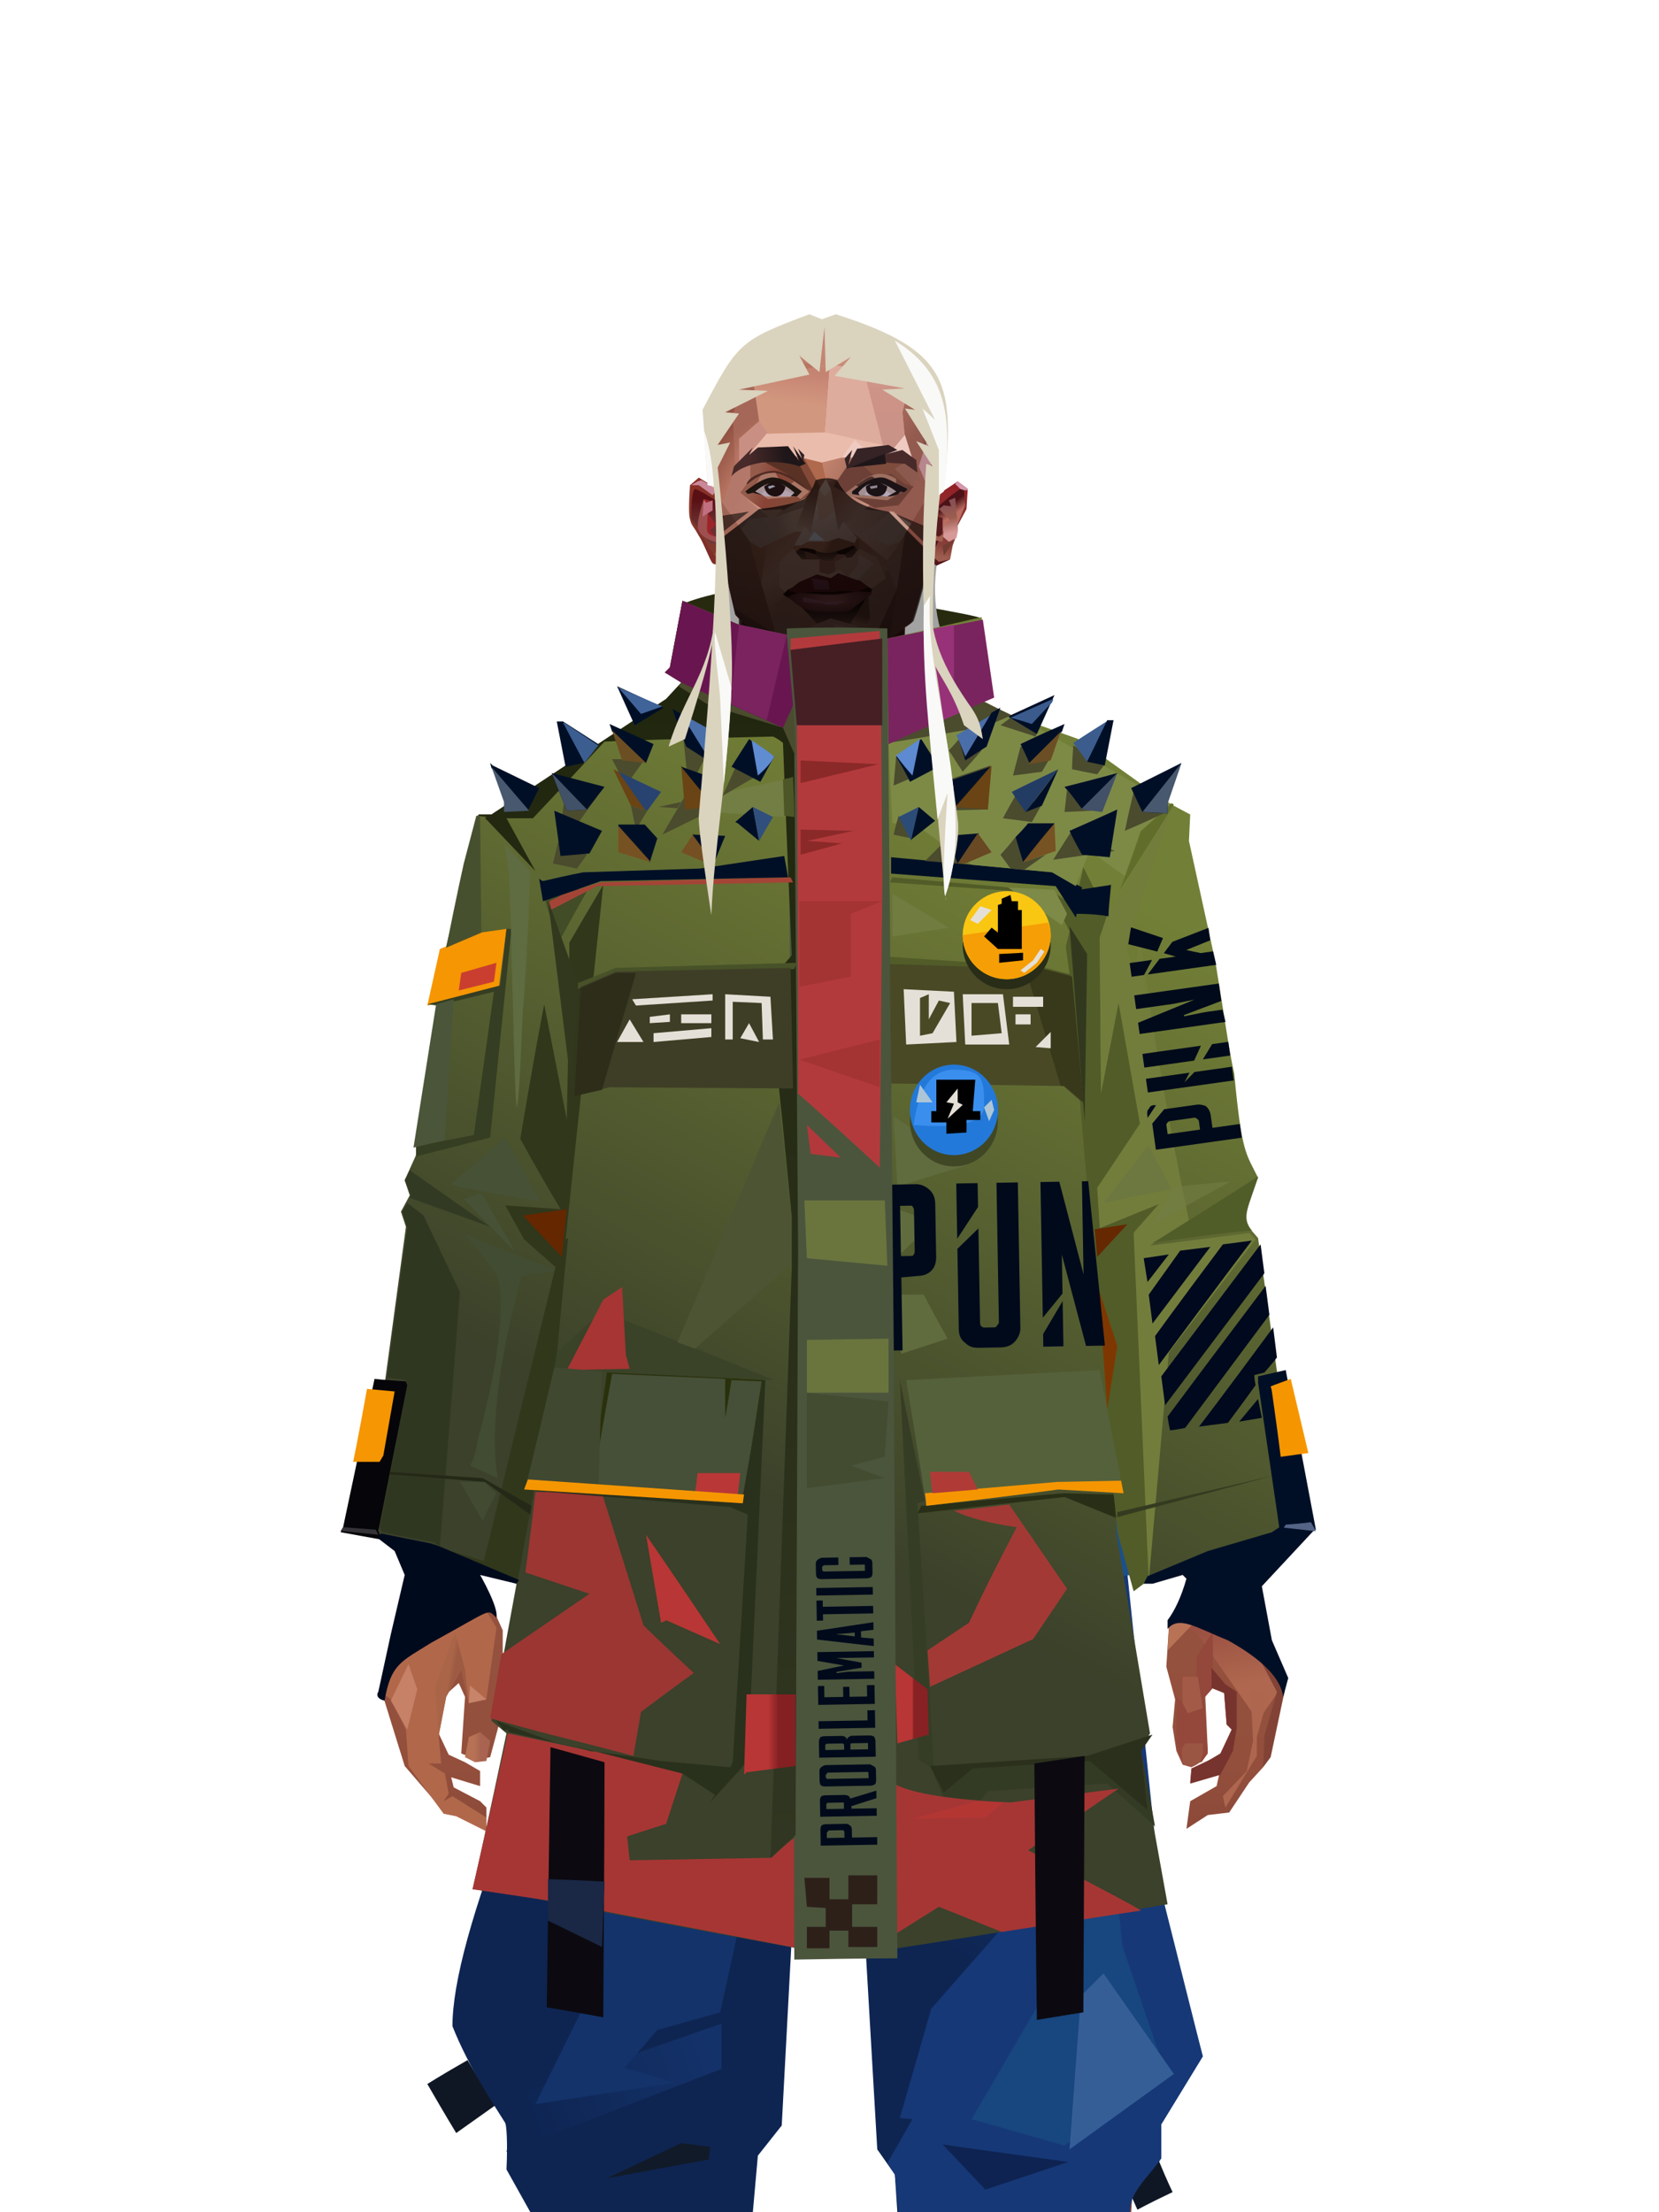 <?xml version="1.0" encoding="UTF-8"?>
<svg xmlns="http://www.w3.org/2000/svg" xmlns:xlink="http://www.w3.org/1999/xlink" width="1320px" height="1760px" viewBox="0 0 1320 1760" version="1.1">
<defs>

</defs>

<defs>
</defs>
<path d="M 577 471 C 642 470 676 470 677 472 C 677 473 784 490 780 492 C 775 496 726 548 659 548 C 643 548 605 525 545 480 C 548 478 565 473 577 471 Z" fill="#282a10" id="id-male-4_spike_jacket_green_back-0">
</path>
<defs>
</defs>
<path d="M 789 606 L 537 607 C 541 592 556 546 563 533 C 569 526 573 458 573 451 C 647 447 703 445 740 444 C 743 444 745 444 746 445 C 733 523 786 550 789 606 Z" fill="#a2a2a2" id="id-male-5_22_hair_back-0">
</path>
<defs>
<linearGradient x1="50%" y1="6%" x2="50%" y2="100%" id="id-male-6.6_base_3-0">
<stop stop-color="#b37355" offset="0%">
</stop>
<stop stop-color="#c58b67" offset="8%">
</stop>
<stop stop-color="#a5684c" offset="20%">
</stop>
<stop stop-color="#975844" offset="34%">
</stop>
<stop stop-color="#934f3c" offset="71%">
</stop>
<stop stop-color="#602521" offset="100%">
</stop>
</linearGradient>
<linearGradient x1="50%" y1="-10%" x2="50%" y2="84%" id="id-male-6.6_base_3-1">
<stop stop-color="#a86549" offset="0%">
</stop>
<stop stop-color="#c1845e" offset="49%">
</stop>
<stop stop-color="#ab6a54" offset="100%">
</stop>
</linearGradient>
<linearGradient x1="57%" y1="50%" x2="47%" y2="56%" id="id-male-6.6_base_3-2">
<stop stop-color="#7a3a33" offset="0%">
</stop>
<stop stop-color="#783731" offset="100%">
</stop>
</linearGradient>
<linearGradient x1="45%" y1="35%" x2="55%" y2="47%" id="id-male-6.6_base_3-3">
<stop stop-color="#a66552" offset="0%">
</stop>
<stop stop-color="#824237" offset="100%">
</stop>
</linearGradient>
<linearGradient x1="54%" y1="31%" x2="47%" y2="81%" id="id-male-6.6_base_3-4">
<stop stop-color="#a5684e" offset="0%">
</stop>
<stop stop-color="#a7644c" offset="20%">
</stop>
<stop stop-color="#8a4938" offset="71%">
</stop>
<stop stop-color="#854739" offset="81%">
</stop>
<stop stop-color="#824036" offset="100%">
</stop>
</linearGradient>
<linearGradient x1="43%" y1="38%" x2="54%" y2="44%" id="id-male-6.6_base_3-5">
<stop stop-color="#aa6548" offset="0%">
</stop>
<stop stop-color="#9e5b43" offset="100%">
</stop>
</linearGradient>
<linearGradient x1="46%" y1="8%" x2="58%" y2="82%" id="id-male-6.6_base_3-6">
<stop stop-color="#c9906f" offset="0%">
</stop>
<stop stop-color="#a45848" offset="100%">
</stop>
</linearGradient>
<linearGradient x1="50%" y1="41%" x2="49%" y2="65%" id="id-male-6.6_base_3-7">
<stop stop-color="#622b30" offset="0%">
</stop>
<stop stop-color="#a8594b" offset="27%">
</stop>
<stop stop-color="#ab6f54" offset="100%">
</stop>
</linearGradient>
<linearGradient x1="63%" y1="4%" x2="25%" y2="77%" id="id-male-6.6_base_3-8">
<stop stop-color="#d2a185" offset="0%">
</stop>
<stop stop-color="#d5a88f" offset="55%">
</stop>
<stop stop-color="#b97a5d" offset="100%">
</stop>
</linearGradient>
<linearGradient x1="50%" y1="23%" x2="41%" y2="77%" id="id-male-6.6_base_3-9">
<stop stop-color="#7f3531" offset="0%">
</stop>
<stop stop-color="#9d4d4c" offset="100%">
</stop>
</linearGradient>
<linearGradient x1="47%" y1="22%" x2="55%" y2="89%" id="id-male-6.6_base_3-10">
<stop stop-color="#b57159" offset="0%">
</stop>
<stop stop-color="#bc8971" offset="100%">
</stop>
</linearGradient>
<linearGradient x1="86%" y1="87%" x2="11%" y2="66%" id="id-male-6.6_base_3-11">
<stop stop-color="#9e5c4a" offset="0%">
</stop>
<stop stop-color="#8c4e40" offset="100%">
</stop>
</linearGradient>
<linearGradient x1="71%" y1="11%" x2="50%" y2="100%" id="id-male-6.6_base_3-12">
<stop stop-color="#b27255" offset="0%">
</stop>
<stop stop-color="#a5684c" offset="100%" stop-opacity="0">
</stop>
</linearGradient>
<linearGradient x1="66%" y1="46%" x2="56%" y2="43%" id="id-male-6.6_base_3-13">
<stop stop-color="#8e5040" offset="0%">
</stop>
<stop stop-color="#7d403a" offset="100%">
</stop>
</linearGradient>
<linearGradient x1="100%" y1="41%" x2="50%" y2="63%" id="id-male-6.6_base_3-14">
<stop stop-color="#712725" offset="0%">
</stop>
<stop stop-color="#732825" offset="100%">
</stop>
</linearGradient>
<linearGradient x1="69%" y1="20%" x2="50%" y2="100%" id="id-male-6.6_base_3-15">
<stop stop-color="#925342" offset="0%">
</stop>
<stop stop-color="#9d5a48" offset="100%">
</stop>
</linearGradient>
<linearGradient x1="36%" y1="20%" x2="57%" y2="81%" id="id-male-6.6_base_3-16">
<stop stop-color="#b07254" offset="0%">
</stop>
<stop stop-color="#b37355" offset="100%">
</stop>
</linearGradient>
<linearGradient x1="26%" y1="83%" x2="92%" y2="50%" id="id-male-6.6_base_3-17">
<stop stop-color="#c48864" offset="0%" stop-opacity="0">
</stop>
<stop stop-color="#c38b6b" offset="99%">
</stop>
</linearGradient>
<linearGradient x1="17%" y1="56%" x2="85%" y2="45%" id="id-male-6.6_base_3-18">
<stop stop-color="#d0a183" offset="0%" stop-opacity="0">
</stop>
<stop stop-color="#d0a183" offset="51%">
</stop>
<stop stop-color="#c68e6e" offset="100%">
</stop>
</linearGradient>
<linearGradient x1="17%" y1="24%" x2="74%" y2="87%" id="id-male-6.6_base_3-19">
<stop stop-color="#c78e6c" offset="0%">
</stop>
<stop stop-color="#b87755" offset="100%">
</stop>
</linearGradient>
<linearGradient x1="26%" y1="42%" x2="80%" y2="75%" id="id-male-6.6_base_3-20">
<stop stop-color="#d9b09c" offset="0%">
</stop>
<stop stop-color="#d5a88f" offset="100%" stop-opacity="0">
</stop>
</linearGradient>
<linearGradient x1="29%" y1="56%" x2="77%" y2="50%" id="id-male-6.6_base_3-21">
<stop stop-color="#cda484" offset="0%">
</stop>
<stop stop-color="#cb9d7c" offset="100%" stop-opacity="0">
</stop>
</linearGradient>
<linearGradient x1="74%" y1="24%" x2="34%" y2="74%" id="id-male-6.6_base_3-22">
<stop stop-color="#c38260" offset="0%">
</stop>
<stop stop-color="#c58865" offset="100%">
</stop>
</linearGradient>
<linearGradient x1="66%" y1="100%" x2="40%" y2="0%" id="id-male-6.6_base_3-23">
<stop stop-color="#bc7a58" offset="0%">
</stop>
<stop stop-color="#d7aa98" offset="46%">
</stop>
<stop stop-color="#c28360" offset="100%">
</stop>
</linearGradient>
<linearGradient x1="52%" y1="13%" x2="59%" y2="75%" id="id-male-6.6_base_3-24">
<stop stop-color="#92463b" offset="0%">
</stop>
<stop stop-color="#af684f" offset="100%">
</stop>
</linearGradient>
<linearGradient x1="28%" y1="76%" x2="73%" y2="20%" id="id-male-6.6_base_3-25">
<stop stop-color="#b87356" offset="0%">
</stop>
<stop stop-color="#91453a" offset="67%">
</stop>
<stop stop-color="#a15745" offset="100%">
</stop>
</linearGradient>
<linearGradient x1="50%" y1="0%" x2="50%" y2="100%" id="id-male-6.6_base_3-26">
<stop stop-color="#9a5242" offset="0%">
</stop>
<stop stop-color="#6c2b27" offset="100%">
</stop>
</linearGradient>
<linearGradient x1="66%" y1="59%" x2="24%" y2="66%" id="id-male-6.6_base_3-27">
<stop stop-color="#a36149" offset="0%">
</stop>
<stop stop-color="#c07f5d" offset="100%">
</stop>
</linearGradient>
<linearGradient x1="41%" y1="11%" x2="55%" y2="61%" id="id-male-6.6_base_3-28">
<stop stop-color="#cd9781" offset="0%">
</stop>
<stop stop-color="#b4705c" offset="100%">
</stop>
</linearGradient>
<linearGradient x1="19%" y1="58%" x2="66%" y2="43%" id="id-male-6.6_base_3-29">
<stop stop-color="#d3a389" offset="0%">
</stop>
<stop stop-color="#c38761" offset="100%">
</stop>
</linearGradient>
<linearGradient x1="73%" y1="50%" x2="30%" y2="53%" id="id-male-6.6_base_3-30">
<stop stop-color="#9b5f42" offset="0%">
</stop>
<stop stop-color="#b67b61" offset="100%">
</stop>
</linearGradient>
<linearGradient x1="31%" y1="0%" x2="50%" y2="100%" id="id-male-6.6_base_3-31">
<stop stop-color="#d5a897" offset="0%">
</stop>
<stop stop-color="#d1a08e" offset="100%">
</stop>
</linearGradient>
<linearGradient x1="29%" y1="43%" x2="65%" y2="100%" id="id-male-6.6_base_3-32">
<stop stop-color="#d29d85" offset="0%">
</stop>
<stop stop-color="#c18265" offset="100%">
</stop>
</linearGradient>
<linearGradient x1="13%" y1="78%" x2="84%" y2="50%" id="id-male-6.6_base_3-33">
<stop stop-color="#b77456" offset="0%">
</stop>
<stop stop-color="#aa6244" offset="100%">
</stop>
</linearGradient>
<linearGradient x1="50%" y1="0%" x2="36%" y2="100%" id="id-male-6.6_base_3-34">
<stop stop-color="#d1a187" offset="0%">
</stop>
<stop stop-color="#cc957e" offset="100%">
</stop>
</linearGradient>
<linearGradient x1="50%" y1="28%" x2="64%" y2="55%" id="id-male-6.6_base_3-35">
<stop stop-color="#cf9d80" offset="0%">
</stop>
<stop stop-color="#c38869" offset="100%">
</stop>
</linearGradient>
<linearGradient x1="40%" y1="55%" x2="62%" y2="71%" id="id-male-6.6_base_3-36">
<stop stop-color="#b47251" offset="0%">
</stop>
<stop stop-color="#ba7b58" offset="100%">
</stop>
</linearGradient>
<linearGradient x1="9%" y1="37%" x2="88%" y2="55%" id="id-male-6.6_base_3-37">
<stop stop-color="#9d5d46" offset="0%">
</stop>
<stop stop-color="#86473b" offset="100%">
</stop>
</linearGradient>
<linearGradient x1="62%" y1="19%" x2="50%" y2="100%" id="id-male-6.6_base_3-38">
<stop stop-color="#b06a4d" offset="0%">
</stop>
<stop stop-color="#8e483a" offset="100%">
</stop>
</linearGradient>
<linearGradient x1="45%" y1="18%" x2="51%" y2="67%" id="id-male-6.6_base_3-39">
<stop stop-color="#d29f88" offset="0%">
</stop>
<stop stop-color="#be7f5d" offset="100%">
</stop>
</linearGradient>
<linearGradient x1="50%" y1="43%" x2="50%" y2="100%" id="id-male-6.6_base_3-40">
<stop stop-color="#ca9076" offset="0%">
</stop>
<stop stop-color="#ab6344" offset="100%">
</stop>
</linearGradient>
<linearGradient x1="45%" y1="50%" x2="58%" y2="50%" id="id-male-6.6_base_3-41">
<stop stop-color="#9d5d49" offset="0%">
</stop>
<stop stop-color="#be836d" offset="100%">
</stop>
</linearGradient>
<linearGradient x1="33%" y1="74%" x2="77%" y2="42%" id="id-male-6.6_base_3-42">
<stop stop-color="#a8644f" offset="0%">
</stop>
<stop stop-color="#b6765a" offset="100%">
</stop>
</linearGradient>
<linearGradient x1="63%" y1="59%" x2="38%" y2="59%" id="id-male-6.6_base_3-43">
<stop stop-color="#a86451" offset="0%">
</stop>
<stop stop-color="#b77154" offset="100%">
</stop>
</linearGradient>
<linearGradient x1="50%" y1="0%" x2="50%" y2="100%" id="id-male-6.6_base_3-44">
<stop stop-color="#bd907d" offset="0%">
</stop>
<stop stop-color="#9e5744" offset="100%">
</stop>
</linearGradient>
<linearGradient x1="47%" y1="47%" x2="53%" y2="50%" id="id-male-6.6_base_3-45">
<stop stop-color="#c19b86" offset="0%">
</stop>
<stop stop-color="#9e5744" offset="100%">
</stop>
</linearGradient>
<linearGradient x1="50%" y1="0%" x2="50%" y2="100%" id="id-male-6.6_base_3-46">
<stop stop-color="#ac6553" offset="0%">
</stop>
<stop stop-color="#9e5644" offset="100%">
</stop>
</linearGradient>
<linearGradient x1="50%" y1="0%" x2="50%" y2="100%" id="id-male-6.6_base_3-47">
<stop stop-color="#b28775" offset="0%">
</stop>
<stop stop-color="#b68776" offset="100%">
</stop>
</linearGradient>
<linearGradient x1="0%" y1="55%" x2="100%" y2="55%" id="id-male-6.6_base_3-48">
<stop stop-color="#a2675e" offset="0%">
</stop>
<stop stop-color="#8f4f4c" offset="100%">
</stop>
</linearGradient>
<linearGradient x1="50%" y1="0%" x2="50%" y2="100%" id="id-male-6.6_base_3-49">
<stop stop-color="#af8873" offset="0%">
</stop>
<stop stop-color="#93493e" offset="100%">
</stop>
</linearGradient>
<linearGradient x1="49%" y1="20%" x2="52%" y2="96%" id="id-male-6.6_base_3-50">
<stop stop-color="#9b5650" offset="0%">
</stop>
<stop stop-color="#984d3f" offset="100%">
</stop>
</linearGradient>
<linearGradient x1="50%" y1="0%" x2="50%" y2="100%" id="id-male-6.6_base_3-51">
<stop stop-color="#5a1d24" offset="0%">
</stop>
<stop stop-color="#72332b" offset="100%">
</stop>
</linearGradient>
<linearGradient x1="33%" y1="47%" x2="59%" y2="56%" id="id-male-6.6_base_3-52">
<stop stop-color="#8e4d39" offset="0%">
</stop>
<stop stop-color="#7c3a31" offset="100%">
</stop>
</linearGradient>
</defs>
<g transform="translate(304,473)" id="id-male-6.6_base_3-53">
<polygon points="174 662 139 824 137 906 146 1082 171 1154 176 1211 174 1230 175 1284 287 1284 284 1265 308 1195 306 1124 345 952 343 912 353 879 362 881 371 877 383 904 391 970 434 1079 457 1202 475 1252 475 1284 596 1284 600 1225 591 1146 609 1103 612 997 596 842 545 671 539 640 528 606 531 569 509 498 522 403 539 360 539 348 563 464 576 498 585 574 637 704 646 760 646 778 626 822 624 853 631 879 629 901 632 920 637 931 647 931 657 920 655 877 659 867 670 874 672 899 676 903 667 923 644 934 643 945 666 939 664 948 643 960 640 982 657 971 674 969 690 945 701 933 704 926 707 923 713 892 718 871 704 832 696 786 703 768 693 725 693 521 652 425 629 282 626 203 612 175 567 156 548 141 530 139 479 114 422 73 416 42 415 1 285 0 284 73 279 83 242 114 196 137 171 139 155 156 108 175 91 228 91 287 68 431 30 516 23 602 28 725 16 764 21 782 0 874 18 932 49 968 59 970 83 982 83 965 78 960 57 949 55 941 78 948 78 936 66 929 53 923 45 906 51 875 61 866 66 877 63 922 75 927 86 925 93 899 90 877 96 856 96 824 75 778 77 738 108 637 139 562 142 495 159 458 180 358 199 403 203 461 211 504 188 564 191 608" fill="url(#id-male-6.6_base_3-0)" id="id-male-6.6_base_3-54">
</polygon>
<polygon points="91 287 68 431 30 516 23 602 72 688 117 614 98 452 109 469 123 336 102 372 109 294 88 309 109 285" fill="url(#id-male-6.6_base_3-1)" id="id-male-6.6_base_3-54">
</polygon>
<polygon points="383 906 391 972 434 1081 457 1204 475 1254 475 1287 596 1287 600 1226 591 1148 609 1105 612 999 602 904 584 908 584 846 535 683 456 705 382 878" fill="url(#id-male-6.6_base_3-2)" id="id-male-6.6_base_3-54">
</polygon>
<polygon points="137 907 146 1083 171 1156 176 1212 174 1232 175 1286 175 1287 287 1287 284 1266 308 1197 306 1126 345 954 343 923 293 814 263 724 247 711" fill="url(#id-male-6.6_base_3-3)" id="id-male-6.6_base_3-54">
</polygon>
<polygon points="545 673 539 641 528 608 531 571 509 500 522 405 539 361 539 350 563 465 576 500 601 540 660 491 688 529 652 427 629 283 626 205 612 177 568 157 548 142 530 141 479 116 422 75 416 44 415 3 360 3 360 715 462 724" fill="url(#id-male-6.6_base_3-4)" id="id-male-6.6_base_3-54">
</polygon>
<polygon points="83 984 59 972 49 970 21 932 19 903 7 879 0 874 11 824 38 786 38 814 56 786 78 800 91 822 83 879 69 882 63 855 51 877 45 908 47 930 37 930 50 938 53 954 49 960 56 956 83 973" fill="#b1684a" id="id-male-6.6_base_3-59">
</polygon>
<polygon points="66 855 69 882 63 855 51 877 45 908 42 870 58 825" fill="url(#id-male-6.6_base_3-5)" id="id-male-6.6_base_3-59">
</polygon>
<polygon points="83 879 69 882 70 868" fill="#c7846a" id="id-male-6.6_base_3-59">
</polygon>
<polygon points="481 376 513 349 558 291 522 368" fill="#885f60" id="id-male-6.6_base_3-62">
</polygon>
<polygon points="313 697 260 560 246 448 259 424 355 408 361 366 317 404 285 409 267 378 313 343 394 351 431 378 420 404 368 399 371 404 449 421 466 441 449 510 466 547 406 697 358 717" fill="url(#id-male-6.6_base_3-6)" id="id-male-6.6_base_3-63">
</polygon>
<polygon points="410 90 430 82 423 76 416 45 416 7 286 9 286 48 283 76 278 86 244 114 195 139 366 139 390 70 410 26" fill="url(#id-male-6.6_base_3-7)" id="id-male-6.6_base_3-64">
</polygon>
<polygon points="182 180 133 231 97 289 97 231 113 182 165 159" fill="url(#id-male-6.6_base_3-8)" id="id-male-6.6_base_3-65">
</polygon>
<polygon points="346 107 384 55 409 31 414 23 299 31" fill="url(#id-male-6.6_base_3-9)" id="id-male-6.6_base_3-66">
</polygon>
<polygon points="287 93 295 32 323 129" fill="url(#id-male-6.6_base_3-10)" id="id-male-6.6_base_3-67">
</polygon>
<polygon points="336 139 314 151 270 146 224 139" fill="#e2b4a4" id="id-male-6.6_base_3-68">
</polygon>
<polygon points="410 84 409 136 461 129" fill="url(#id-male-6.6_base_3-11)" id="id-male-6.6_base_3-69">
</polygon>
<polygon points="173 246 167 286 191 351 263 386 328 330 359 330 359 152 348 139 336 139 309 152" fill="url(#id-male-6.6_base_3-12)" id="id-male-6.6_base_3-70">
</polygon>
<polygon points="464 159 516 190 500 159" fill="url(#id-male-6.6_base_3-13)" id="id-male-6.6_base_3-71">
</polygon>
<polygon points="302 31 346 72 382 62 409 37 416 28 416 13" fill="url(#id-male-6.6_base_3-14)" id="id-male-6.6_base_3-72">
</polygon>
<polygon points="263 151 191 202 219 151" fill="#b17054" id="id-male-6.6_base_3-73">
</polygon>
<polygon points="154 206 170 170 122 188" fill="#deb7a9" id="id-male-6.6_base_3-74">
</polygon>
<polygon points="358 285 344 299 323 318 305 354 358 345 354 305" fill="url(#id-male-6.6_base_3-15)" id="id-male-6.6_base_3-75">
</polygon>
<polygon points="260 361 265 387 203 371 191 347" fill="#94523b" id="id-male-6.6_base_3-76">
</polygon>
<polygon points="198 362 181 359 167 284" fill="#5e2227" id="id-male-6.6_base_3-77">
</polygon>
<polygon points="477 341 477 335 488 326 496 325 509 338 496 348 485 354" fill="#5d2221" id="id-male-6.6_base_3-78">
</polygon>
<polygon points="314 151 342 220 317 293 237 351 209 318 172 251 185 205 270 146" fill="url(#id-male-6.6_base_3-16)" id="id-male-6.6_base_3-79">
</polygon>
<polygon points="314 151 330 238 209 318 172 251 185 205 270 146" fill="url(#id-male-6.6_base_3-17)" id="id-male-6.6_base_3-79">
</polygon>
<polygon points="314 151 350 205 220 227 185 205 270 146" fill="url(#id-male-6.6_base_3-18)" opacity="0.369" id="id-male-6.6_base_3-79">
</polygon>
<polygon points="211 335 223 322 242 327 244 332 235 353 213 349" fill="#642b26" id="id-male-6.6_base_3-82">
</polygon>
<polygon points="224 339 226 342 226 345 222 349 235 350 242 333 230 338 227 335" fill="#70434f" id="id-male-6.6_base_3-83">
</polygon>
<polygon points="488 343 491 347 486 351 479 338 489 327 495 327 493 336" fill="#6f373c" id="id-male-6.6_base_3-84">
</polygon>
<polygon points="485 339 488 343 493 337" fill="#92523e" id="id-male-6.6_base_3-85">
</polygon>
<polygon points="359 162 359 291 406 325 455 347 529 267 463 182 415 166" fill="url(#id-male-6.6_base_3-19)" id="id-male-6.6_base_3-86">
</polygon>
<polygon points="359 178 359 281 391 302 391 249 489 270 461 189 415 166" fill="url(#id-male-6.6_base_3-20)" id="id-male-6.6_base_3-86">
</polygon>
<polygon points="359 178 359 219 472 220 461 189 415 166 371 163" fill="url(#id-male-6.6_base_3-21)" id="id-male-6.6_base_3-86">
</polygon>
<polygon points="358 178 372 168 440 156 413 137 378 158 411 80 396 60 358 146" fill="url(#id-male-6.6_base_3-22)" id="id-male-6.6_base_3-89">
</polygon>
<polygon points="346 140 358 152 372 129 400 48 369 86 364 130" fill="#d3a08c" id="id-male-6.6_base_3-90">
</polygon>
<polygon points="591 281 601 226 559 159 514 159 523 138 499 156 571 263" fill="url(#id-male-6.6_base_3-23)" id="id-male-6.6_base_3-91">
</polygon>
<polygon points="609 298 626 332 629 285 627 227 614 207 617 251" fill="#8581a0" id="id-male-6.6_base_3-92">
</polygon>
<polygon points="554 159 567 157 612 177 614 192 579 175 603 207 601 226" fill="#b67758" id="id-male-6.6_base_3-93">
</polygon>
<polygon points="641 823 648 826 697 896 713 873 682 781" fill="url(#id-male-6.6_base_3-24)" id="id-male-6.6_base_3-94">
</polygon>
<polygon points="625 840 700 762 688 738 679 784 648 776 626 822" fill="url(#id-male-6.6_base_3-25)" id="id-male-6.6_base_3-94">
</polygon>
<polygon points="648 862 648 845 661 825 661 870 654 878 657 922 652 929 637 929 632 914 632 893 632 877 644 888" fill="#94473b" id="id-male-6.6_base_3-96">
</polygon>
<polygon points="554 375 577 333 607 451 594 508 568 462" fill="#bb7966" id="id-male-6.6_base_3-97">
</polygon>
<polygon points="623 326 643 425 633 431 693 523 652 427 636 326 625 315" fill="#7b779a" id="id-male-6.6_base_3-98">
</polygon>
<polygon points="628 274 638 339 623 314" fill="#6f393c" id="id-male-6.6_base_3-99">
</polygon>
<polygon points="693 523 695 567 685 525 618 416 633 431" fill="#8d4e3b" id="id-male-6.6_base_3-100">
</polygon>
<polygon points="640 463 599 539 601 571 634 655 646 703 650 754 658 640 660 491" fill="#bd7b5a" id="id-male-6.6_base_3-101">
</polygon>
<polygon points="610 531 648 646 652 546 638 479" fill="#cb937c" id="id-male-6.6_base_3-101">
</polygon>
<polygon points="693 748 677 730 677 700 660 491 685 525 691 552 684 727" fill="url(#id-male-6.6_base_3-26)" id="id-male-6.6_base_3-103">
</polygon>
<polygon points="691 746 703 768 693 727 695 567 691 551 683 727" fill="#7e97bd" id="id-male-6.6_base_3-104">
</polygon>
<polygon points="260 559 310 683 355 716 263 713 238 685 195 582" fill="url(#id-male-6.6_base_3-27)" id="id-male-6.6_base_3-105">
</polygon>
<polygon points="637 931 636 919 639 914 653 914 653 922 651 929 648 931 644 933" fill="#9b5543" id="id-male-6.6_base_3-106">
</polygon>
<polygon points="637 861 637 882 641 890 653 886 649 861" fill="#a35b48" id="id-male-6.6_base_3-107">
</polygon>
<polygon points="691 871 693 912 688 936 669 956 671 965 696 924 696 909 705 877" fill="#ae664f" id="id-male-6.6_base_3-108">
</polygon>
<polygon points="703 768 684 788 693 837 712 873 702 908 701 933 707 925 718 873 704 834 697 788" fill="#824336" id="id-male-6.6_base_3-109">
</polygon>
<polygon points="667 939 643 946 644 934 657 928 667 922 676 903 672 899 670 874 660 870 660 854 671 867 680 873 680 902 677 920" fill="#77342e" id="id-male-6.6_base_3-110">
</polygon>
<polygon points="361 510 359 634 426 561 420 535" fill="url(#id-male-6.6_base_3-28)" opacity="0.626" id="id-male-6.6_base_3-111">
</polygon>
<polygon points="319 403 289 399 268 380 313 343 361 348 362 372" fill="url(#id-male-6.6_base_3-29)" id="id-male-6.6_base_3-112">
</polygon>
<polygon points="171 141 168 151 180 151 204 139 196 138" fill="url(#id-male-6.6_base_3-30)" id="id-male-6.6_base_3-113">
</polygon>
<polygon points="359 308 362 360 382 334" fill="#bb7863" opacity="0.625" id="id-male-6.6_base_3-114">
</polygon>
<polygon points="360 546 360 584 387 551 374 540" fill="url(#id-male-6.6_base_3-31)" opacity="0.626" id="id-male-6.6_base_3-115">
</polygon>
<polygon points="346 542 360 547 373 540 360 534" fill="#763735" id="id-male-6.6_base_3-116">
</polygon>
<polygon points="325 545 277 503 259 561 308 579" fill="url(#id-male-6.6_base_3-32)" opacity="0.758" id="id-male-6.6_base_3-117">
</polygon>
<polygon points="389 499 460 467 449 510 404 520" fill="url(#id-male-6.6_base_3-33)" id="id-male-6.6_base_3-118">
</polygon>
<polygon points="364 491 361 403 420 428" fill="url(#id-male-6.6_base_3-34)" opacity="0.758" id="id-male-6.6_base_3-119">
</polygon>
<polygon points="262 446 333 446 323 469 279 492" fill="url(#id-male-6.6_base_3-35)" opacity="0.758" id="id-male-6.6_base_3-120">
</polygon>
<polygon points="259 425 279 496 259 561 236 528 213 443 227 425 243 447" fill="url(#id-male-6.6_base_3-36)" id="id-male-6.6_base_3-121">
</polygon>
<polygon points="412 343 444 374 466 383 499 351 447 354 416 339" fill="url(#id-male-6.6_base_3-37)" id="id-male-6.6_base_3-122">
</polygon>
<polygon points="164 252 163 278 128 284" fill="#85483c" id="id-male-6.6_base_3-123">
</polygon>
<polygon points="58 478 88 441 88 416 69 430 66 456" fill="url(#id-male-6.6_base_3-38)" id="id-male-6.6_base_3-124">
</polygon>
<polygon points="76 684 69 634 61 517 89 474 111 569" fill="url(#id-male-6.6_base_3-39)" id="id-male-6.6_base_3-125">
</polygon>
<polygon points="53 489 47 539 69 635 76 684 53 760 40 781 16 766 28 727 23 604 28 544" fill="url(#id-male-6.6_base_3-40)" id="id-male-6.6_base_3-126">
</polygon>
<polygon points="136 452 127 497 153 460 177 340 170 300" fill="#965744" id="id-male-6.6_base_3-127">
</polygon>
<polygon points="181 359 159 460 143 497 142 514 123 532 109 514 108 490 127 497 153 460 177 340" fill="#8d4e42" id="id-male-6.6_base_3-127">
</polygon>
<polygon points="38 747 28 772 38 788 44 772" fill="#bb775c" id="id-male-6.6_base_3-129">
</polygon>
<polygon points="359 379 342 413 361 444 377 417" fill="url(#id-male-6.6_base_3-41)" id="id-male-6.6_base_3-130">
</polygon>
<polygon points="196 581 260 561 229 519" fill="url(#id-male-6.6_base_3-42)" id="id-male-6.6_base_3-131">
</polygon>
<polygon points="74 929 66 925 69 909 78 905 86 912 83 928" fill="url(#id-male-6.6_base_3-43)" id="id-male-6.6_base_3-132">
</polygon>
<polygon points="20 903 7 880 21 851 28 871" fill="#c78167" id="id-male-6.6_base_3-133">
</polygon>
<polygon points="218 1123 203 1040 191 913 171 1090 182 1169 230 1208 261 1237 270 1213 234 1175 212 1157 272 1191 281 1169" fill="url(#id-male-6.6_base_3-44)" opacity="0.808" id="id-male-6.6_base_3-134">
</polygon>
<polygon points="182 1207 181 1155 213 1106 236 1166 230 1210" fill="#a8614d" id="id-male-6.6_base_3-135">
</polygon>
<polygon points="187 902 211 1137 227 1161 275 1187 299 1137 272 1009 299 918 269 791 211 836" fill="url(#id-male-6.6_base_3-45)" id="id-male-6.6_base_3-136">
</polygon>
<polygon points="288 1079 311 1040 311 942 295 903 264 1019 275 1188 301 1137" fill="url(#id-male-6.6_base_3-46)" id="id-male-6.6_base_3-137">
</polygon>
<polygon points="584 908 604 1008 608 1106 614 998 599 887" fill="#848bb1" id="id-male-6.6_base_3-138">
</polygon>
<polygon points="430 886 488 1140 535 1115 561 925 566 886 536 816 500 786" fill="url(#id-male-6.6_base_3-47)" opacity="0.792" id="id-male-6.6_base_3-139">
</polygon>
<polygon points="581 921 588 1011 584 1112 576 1162 544 1046 566 886" fill="url(#id-male-6.6_base_3-48)" id="id-male-6.6_base_3-140">
</polygon>
<polygon points="561 1247 518 1200 472 1112 494 931 505 931 594 1188 579 1244" fill="url(#id-male-6.6_base_3-49)" id="id-male-6.6_base_3-141">
</polygon>
<polygon points="531 1221 539 1263 536 1269 516 1287 509 1287 500 1263 513 1199 488 1226 462 1170 472 1101 427 1010 398 877 469 771 518 739 536 818 500 787 433 890 477 1078 534 1212" fill="url(#id-male-6.6_base_3-50)" id="id-male-6.6_base_3-142">
</polygon>
<polygon points="321 1058 284 852 258 721 266 733 371 879 362 883 354 881 343 914 345 954" fill="#995346" id="id-male-6.6_base_3-143">
</polygon>
<polygon points="429 1068 424 875 536 705 454 704 380 865 384 906 391 972" fill="#9e5752" opacity="0.394" id="id-male-6.6_base_3-144">
</polygon>
<polygon points="175 1262 194 1287 206 1287 225 1226 213 1249 175 1221 174 1232" fill="#743428" id="id-male-6.6_base_3-145">
</polygon>
<polygon points="528 1227 554 1234 569 1169 549 1168" fill="#ac7064" id="id-male-6.6_base_3-146">
</polygon>
<polygon points="546 678 545 672 539 641 528 608 531 571 509 500 522 405 539 361 539 350 547 389 542 330 558 289 517 369 528 369 517 411 499 442 509 465 488 531 507 525 522 585 449 724" fill="url(#id-male-6.6_base_3-51)" id="id-male-6.6_base_3-54">
</polygon>
<polygon points="402 722 490 609 522 585 449 723" fill="#94493c" id="id-male-6.6_base_3-148">
</polygon>
<polygon points="174 664 139 826 137 907 139 937 238 690 352 886 354 881 362 883 371 879 383 906 471 773 548 712 596 844 545 673 539 641 478 697 449 723 278 705 232 657 188 566 191 610" fill="url(#id-male-6.6_base_3-52)" id="id-male-6.6_base_3-54">
</polygon>
<polygon points="189 616 211 620 190 586 190 609" fill="#813f3a" id="id-male-6.6_base_3-150">
</polygon>
<polygon points="139 836 225 709 167 697 139 826" fill="#753e2a" id="id-male-6.6_base_3-151">
</polygon>
<polygon points="518 734 596 843 547 678" fill="#622b30" id="id-male-6.6_base_3-152">
</polygon>
<polygon points="415 778 447 726 314 744 329 762" fill="#a6564c" opacity="0.52" id="id-male-6.6_base_3-54">
</polygon>
<polygon points="411 685 463 666 456 573" fill="#7a3b33" id="id-male-6.6_base_3-154">
</polygon>
</g>
<defs>
<linearGradient x1="53%" y1="5%" x2="47%" y2="91%" id="id-male-6.8_face_3-0">
<stop stop-color="#932126" offset="0%">
</stop>
<stop stop-color="#873f39" offset="82%">
</stop>
<stop stop-color="#9e5e4f" offset="100%">
</stop>
</linearGradient>
<linearGradient x1="62%" y1="61%" x2="50%" y2="36%" id="id-male-6.8_face_3-1">
<stop stop-color="#ba6e61" offset="0%">
</stop>
<stop stop-color="#4d1217" offset="100%">
</stop>
</linearGradient>
<linearGradient x1="50%" y1="13%" x2="57%" y2="81%" id="id-male-6.8_face_3-2">
<stop stop-color="#885154" offset="0%">
</stop>
<stop stop-color="#9e5e4f" offset="52%">
</stop>
<stop stop-color="#d79898" offset="100%">
</stop>
</linearGradient>
<linearGradient x1="50%" y1="0%" x2="54%" y2="88%" id="id-male-6.8_face_3-3">
<stop stop-color="#8b2f27" offset="0%">
</stop>
<stop stop-color="#803a2b" offset="100%">
</stop>
</linearGradient>
<linearGradient x1="36%" y1="75%" x2="36%" y2="18%" id="id-male-6.8_face_3-4">
<stop stop-color="#6f3938" offset="0%">
</stop>
<stop stop-color="#590f13" offset="100%">
</stop>
</linearGradient>
<linearGradient x1="33%" y1="21%" x2="62%" y2="79%" id="id-male-6.8_face_3-5">
<stop stop-color="#a56757" offset="0%">
</stop>
<stop stop-color="#b57363" offset="10%">
</stop>
<stop stop-color="#b9735d" offset="53%">
</stop>
<stop stop-color="#d0907a" offset="70%">
</stop>
<stop stop-color="#aa6e5a" offset="88%">
</stop>
<stop stop-color="#ad7464" offset="100%">
</stop>
</linearGradient>
<linearGradient x1="28%" y1="56%" x2="79%" y2="54%" id="id-male-6.8_face_3-6">
<stop stop-color="#c89a8a" offset="0%">
</stop>
<stop stop-color="#e0ad98" offset="16%">
</stop>
<stop stop-color="#c08c7d" offset="100%">
</stop>
</linearGradient>
<linearGradient x1="68%" y1="59%" x2="18%" y2="46%" id="id-male-6.8_face_3-7">
<stop stop-color="#b78372" offset="0%">
</stop>
<stop stop-color="#b4786a" offset="100%">
</stop>
</linearGradient>
<linearGradient x1="26%" y1="17%" x2="91%" y2="50%" id="id-male-6.8_face_3-8">
<stop stop-color="#945344" offset="0%">
</stop>
<stop stop-color="#b3715e" offset="16%">
</stop>
<stop stop-color="#cb8c74" offset="51%">
</stop>
<stop stop-color="#935a4f" offset="100%">
</stop>
</linearGradient>
<linearGradient x1="45%" y1="16%" x2="52%" y2="84%" id="id-male-6.8_face_3-9">
<stop stop-color="#9f6554" offset="0%">
</stop>
<stop stop-color="#925343" offset="100%">
</stop>
</linearGradient>
<linearGradient x1="91%" y1="32%" x2="50%" y2="77%" id="id-male-6.8_face_3-10">
<stop stop-color="#9d6655" offset="0%">
</stop>
<stop stop-color="#a96c5d" offset="100%">
</stop>
</linearGradient>
<linearGradient x1="72%" y1="40%" x2="61%" y2="55%" id="id-male-6.8_face_3-11">
<stop stop-color="#734233" offset="0%">
</stop>
<stop stop-color="#ae705b" offset="100%">
</stop>
</linearGradient>
<linearGradient x1="50%" y1="33%" x2="50%" y2="100%" id="id-male-6.8_face_3-12">
<stop stop-color="#1e0d0c" offset="0%">
</stop>
<stop stop-color="#7f4d40" offset="100%">
</stop>
</linearGradient>
<linearGradient x1="34%" y1="50%" x2="87%" y2="60%" id="id-male-6.8_face_3-13">
<stop stop-color="#d09a88" offset="0%">
</stop>
<stop stop-color="#c38774" offset="100%">
</stop>
</linearGradient>
<linearGradient x1="14%" y1="54%" x2="60%" y2="65%" id="id-male-6.8_face_3-14">
<stop stop-color="#945b4b" offset="0%">
</stop>
<stop stop-color="#894336" offset="50%">
</stop>
<stop stop-color="#824937" offset="100%">
</stop>
</linearGradient>
<linearGradient x1="50%" y1="0%" x2="50%" y2="100%" id="id-male-6.8_face_3-15">
<stop stop-color="#ce9386" offset="0%">
</stop>
<stop stop-color="#c99387" offset="100%">
</stop>
</linearGradient>
<linearGradient x1="50%" y1="9%" x2="44%" y2="54%" id="id-male-6.8_face_3-16">
<stop stop-color="#c58372" offset="0%">
</stop>
<stop stop-color="#d2977f" offset="100%">
</stop>
</linearGradient>
<linearGradient x1="61%" y1="87%" x2="61%" y2="8%" id="id-male-6.8_face_3-17">
<stop stop-color="#deac9d" offset="0%" stop-opacity="0">
</stop>
<stop stop-color="#d69c96" offset="100%">
</stop>
</linearGradient>
<radialGradient cx="50%" cy="39%" r="61%" id="id-male-6.8_face_3-18" fx="50%" fy="39%" gradientTransform="translate(0.5,0.392) scale(0.254,1) rotate(90) scale(1,3) translate(-0.5,-0.392)">
<stop stop-color="#b36061" offset="0%">
</stop>
<stop stop-color="#6c2c2e" offset="100%">
</stop>
</radialGradient>
<linearGradient x1="67%" y1="12%" x2="50%" y2="100%" id="id-male-6.8_face_3-19">
<stop stop-color="#8d5644" offset="0%">
</stop>
<stop stop-color="#e0ad98" offset="100%">
</stop>
</linearGradient>
<linearGradient x1="45%" y1="50%" x2="56%" y2="52%" id="id-male-6.8_face_3-20">
<stop stop-color="#bf7357" offset="0%">
</stop>
<stop stop-color="#945741" offset="100%">
</stop>
</linearGradient>
<linearGradient x1="18%" y1="22%" x2="62%" y2="71%" id="id-male-6.8_face_3-21">
<stop stop-color="#a5624f" offset="0%">
</stop>
<stop stop-color="#c59181" offset="100%">
</stop>
</linearGradient>
<linearGradient x1="50%" y1="35%" x2="87%" y2="93%" id="id-male-6.8_face_3-22">
<stop stop-color="#eec5b7" offset="0%">
</stop>
<stop stop-color="#d1a398" offset="100%">
</stop>
</linearGradient>
<linearGradient x1="50%" y1="115%" x2="50%" y2="50%" id="id-male-6.8_face_3-23">
<stop stop-color="#925f51" offset="0%">
</stop>
<stop stop-color="#593128" offset="100%">
</stop>
</linearGradient>
<linearGradient x1="73%" y1="44%" x2="22%" y2="46%" id="id-male-6.8_face_3-24">
<stop stop-color="#1f1619" offset="0%">
</stop>
<stop stop-color="#492a2a" offset="100%">
</stop>
</linearGradient>
</defs>
<g transform="translate(548,259)" id="id-male-6.8_face_3-25">
<g id="id-male-6.8_face_3-26">
<g transform="translate(0,121)" id="id-male-6.8_face_3-27">
<polygon points="199 13 214 3 222 9 221 25 214 38 214 43 210 54 208 65 197 70 190 64" fill="url(#id-male-6.8_face_3-0)" id="id-male-6.8_face_3-28">
</polygon>
<polygon points="197 24 209 14 216 9 219 10 220 22 214 37 195 43" fill="url(#id-male-6.8_face_3-1)" id="id-male-6.8_face_3-29">
</polygon>
<polygon points="203 38 208 34 199 25 203 22 209 23 207 18 212 16 214 38 214 43 213 48 207 51 201 46" fill="url(#id-male-6.8_face_3-2)" id="id-male-6.8_face_3-28">
</polygon>
<polygon points="212 5 214 3 222 9 222 10 219 10 216 9" fill="#d497ad" id="id-male-6.8_face_3-28">
</polygon>
<polygon points="208 65 197 70 190 64 194 42 199 50 193 62 199 67" fill="#50151b" id="id-male-6.8_face_3-28">
</polygon>
<polygon points="203 62 202 54 211 50" fill="#723c31" id="id-male-6.8_face_3-33">
</polygon>
<polygon points="196 50 202 51 203 42 196 46" fill="#a06051" id="id-male-6.8_face_3-34">
</polygon>
<polygon points="194 45 199 47 202 45 202 32 197 31" fill="#561b1f" id="id-male-6.8_face_3-35">
</polygon>
<path d="M 30 70 C 24 70 20 69 19 68 C 17 66 12 52 8 46 C 4 39 2 38 1 33 C 0 30 0 21 1 6 L 8 0 L 23 9 L 30 70 Z" fill="url(#id-male-6.8_face_3-3)" id="id-male-6.8_face_3-36">
</path>
<polygon points="8 6 2 6 7 3 10 2 23 9 19 14" fill="#c9899b" id="id-male-6.8_face_3-36">
</polygon>
<path d="M 26 68 C 23 69 20 69 19 68 C 17 66 12 52 8 46 C 7 44 6 43 6 42 C 9 45 10 47 12 48 C 13 50 14 52 16 56 L 26 68 Z" fill="#7e2e28" id="id-male-6.8_face_3-36">
</path>
<polygon points="26 68 29 65 27 53 20 61" fill="#954b3f" id="id-male-6.8_face_3-36">
</polygon>
<path d="M 23 19 C 12 12 6 9 5 9 C 3 10 2 18 2 33 L 17 53 L 26 52 L 23 19 Z" fill="url(#id-male-6.8_face_3-4)" id="id-male-6.8_face_3-40">
</path>
<polygon points="12 17 19 19 18 26 15 28 22 38 21 49 12 44" fill="#9c2429" id="id-male-6.8_face_3-41">
</polygon>
<path d="M 27 53 C 16 50 10 47 8 42 C 6 38 8 30 12 17 L 15 23 C 15 36 14 42 15 43 C 15 45 18 46 25 48 L 27 53 Z" fill="#9e4f4f" id="id-male-6.8_face_3-42">
</path>
<polygon points="11 31 19 26 19 18 14 20 12 18" fill="#c07080" id="id-male-6.8_face_3-43">
</polygon>
<polygon points="20 46 17 42 22 37 25 48" fill="#6a3032" id="id-male-6.8_face_3-44">
</polygon>
</g>
<g transform="translate(18,0)" id="id-male-6.8_face_3-45">
<path d="M 20 231 C 18 227 11 201 5 153 C 3 140 2 128 1 117 C -1 91 4 63 8 49 C 9 46 16 35 16 34 C 30 20 56 0 94 0 C 157 0 178 45 181 51 C 183 57 183 111 181 144 C 178 177 162 232 160 235 C 158 239 124 261 119 264 C 113 266 74 267 69 264 C 64 261 22 235 20 231 Z" fill="url(#id-male-6.8_face_3-5)" id="id-male-6.8_face_3-46">
</path>
<polygon points="7 140 17 117 33 106 149 120 167 144 154 168 73 161 39 177 29 171" fill="url(#id-male-6.8_face_3-6)" id="id-male-6.8_face_3-47">
</polygon>
<polygon points="7 140 17 117 33 106 31 136 77 131 86 136 75 144 52 152 49 152 30 154 23 163" fill="url(#id-male-6.8_face_3-7)" id="id-male-6.8_face_3-47">
</polygon>
<path d="M 5 153 C 3 140 2 128 1 117 C -1 91 4 63 8 49 C 9 46 16 35 16 34 C 30 20 56 0 94 0 C 157 0 178 45 181 51 C 183 57 183 111 181 144 C 181 149 180 153 179 158 L 159 161 L 145 148 L 115 146 L 101 161 L 86 110 L 108 103 C 144 108 161 111 161 110 C 158 100 155 92 154 86 C 152 81 151 76 149 69 L 159 43 L 95 32 L 26 43 L 17 71 L 19 112 L 5 153 Z" fill="url(#id-male-6.8_face_3-8)" id="id-male-6.8_face_3-46">
</path>
<polygon points="39 209 44 175 39 177 29 171" fill="#b57154" id="id-male-6.8_face_3-47">
</polygon>
<path d="M 20 231 C 18 227 11 201 5 153 C 4 146 3 140 3 133 L 30 171 L 54 255 C 40 246 21 234 20 231 Z" fill="url(#id-male-6.8_face_3-9)" id="id-male-6.8_face_3-46">
</path>
<polygon points="120 214 141 194 148 212 132 249 115 262 65 259 56 251 73 255 98 256" fill="url(#id-male-6.8_face_3-10)" id="id-male-6.8_face_3-52">
</polygon>
<path d="M 20 231 C 19 230 19 228 18 225 L 69 256 L 115 258 L 131 246 L 148 209 L 145 247 C 134 254 122 262 119 264 C 113 266 74 267 69 264 C 64 261 22 235 20 231 Z" fill="#764037" id="id-male-6.8_face_3-46">
</path>
<polygon points="80 183 80 201 103 202 128 183 128 174 108 161" fill="#a66755" id="id-male-6.8_face_3-54">
</polygon>
<polygon points="99 197 98 188 119 178 132 185 139 201 121 214" fill="#be8572" id="id-male-6.8_face_3-55">
</polygon>
<polygon points="108 201 117 190 117 182 129 189 115 204" fill="#cc9b8c" id="id-male-6.8_face_3-56">
</polygon>
<polygon points="60 213 54 208 54 188 67 176 88 184 86 187 86 196 93 198 102 194 113 205" fill="#d69b88" id="id-male-6.8_face_3-57">
</polygon>
<polygon points="49 222 65 211 125 212 126 233 120 246 75 244" fill="url(#id-male-6.8_face_3-11)" id="id-male-6.8_face_3-58">
</polygon>
<polygon points="125 214 110 238 84 237 70 222" fill="url(#id-male-6.8_face_3-12)" id="id-male-6.8_face_3-59">
</polygon>
<polygon points="69 252 62 246 95 233 113 238 123 243 121 251 98 256" fill="#ba806f" id="id-male-6.8_face_3-60">
</polygon>
<polygon points="102 249 97 237 108 240 117 246" fill="#c69384" id="id-male-6.8_face_3-61">
</polygon>
<polygon points="151 171 140 187 108 161 141 174" fill="url(#id-male-6.8_face_3-13)" id="id-male-6.8_face_3-62">
</polygon>
<polygon points="117 109 126 125 157 130 163 120 151 101" fill="#7d4c3d" id="id-male-6.8_face_3-63">
</polygon>
<polygon points="160 158 150 172 141 175 119 166 143 148" fill="#cb9d8d" id="id-male-6.8_face_3-62">
</polygon>
<polygon points="160 128 146 114 155 108 164 117 167 125 163 122" fill="#8c594e" id="id-male-6.8_face_3-65">
</polygon>
<polygon points="86 130 91 122 88 109 70 105" fill="#af694d" id="id-male-6.8_face_3-66">
</polygon>
<polygon points="23 133 41 147 57 147 80 134 85 140 87 129 74 106 31 109 31 122" fill="url(#id-male-6.8_face_3-14)" id="id-male-6.8_face_3-67">
</polygon>
<polygon points="43 109 60 118 72 128 82 133 69 109 52 105" fill="#593225" id="id-male-6.8_face_3-68">
</polygon>
<polygon points="28 138 48 154 57 146 42 147" fill="#ce9581" id="id-male-6.8_face_3-69">
</polygon>
<polygon points="94 31 159 40 152 69 154 90 145 103 90 86" fill="#deac9d" id="id-male-6.8_face_3-70">
</polygon>
<path d="M 180 154 C 175 187 161 232 160 235 C 159 237 151 243 142 249 L 154 166 L 172 136 L 180 154 Z" fill="#824a3f" id="id-male-6.8_face_3-46">
</path>
<polygon points="121 35 159 40 152 69 154 90 145 103 138 101" fill="url(#id-male-6.8_face_3-15)" id="id-male-6.8_face_3-70">
</polygon>
<polygon points="38 76 33 42 94 31 90 86 42 86" fill="url(#id-male-6.8_face_3-16)" id="id-male-6.8_face_3-73">
</polygon>
<polygon points="45 86 38 76 22 90 22 112" fill="#c98f82" id="id-male-6.8_face_3-74">
</polygon>
<path d="M 32 20 C 47 10 68 0 94 0 C 115 0 131 5 143 11 L 161 32 L 143 38 L 139 62 L 93 34 L 32 20 Z" fill="url(#id-male-6.8_face_3-17)" opacity="0.484" id="id-male-6.8_face_3-46">
</path>
<polygon points="174 133 176 78 165 112" fill="#b7868e" id="id-male-6.8_face_3-76">
</polygon>
<polygon points="167 55 176 78 169 100" fill="#854f45" id="id-male-6.8_face_3-76">
</polygon>
<polygon points="28 105 44 86 91 85 140 96 88 109 55 101" fill="#eabcab" id="id-male-6.8_face_3-78">
</polygon>
<polygon points="104 105 128 105 160 106 154 87 144 99 126 102 114 91" fill="#eecac1" id="id-male-6.8_face_3-79">
</polygon>
</g>
</g>
<g transform="translate(75,197)" id="id-male-6.8_face_3-80">
<polygon points="0 17 4 13 27 3 38 6 44 2 61 6 71 13 69 17 34 28 5 20" fill="#290b08" id="id-male-6.8_face_3-81">
</polygon>
<polygon points="12 16 4 14 13 7 27 1 38 4 44 0 60 6 68 11 59 15 49 14 38 15 24 15" fill="#621c21" id="id-male-6.8_face_3-81">
</polygon>
<polygon points="36 6 37 13 25 13 23 4" fill="#7c3a4f" id="id-male-6.8_face_3-81">
</polygon>
<path d="M 4 19 C 11 25 16 29 22 30 C 30 32 52 31 53 30 C 54 29 60 25 70 17 L 71 14 C 71 15 70 15 67 15 C 64 15 64 14 58 15 C 52 15 48 17 37 17 C 26 17 15 15 12 16 C 10 16 7 17 4 19 Z" fill="url(#id-male-6.8_face_3-18)" id="id-male-6.8_face_3-84">
</path>
<polygon points="16 19 16 23 33 24 33 25 43 25 51 22 34 23" fill="#c07aa2" opacity="0.532" id="id-male-6.8_face_3-85">
</polygon>
</g>
<polygon points="95 135 84 164 97 164 104 130 99 130" fill="url(#id-male-6.8_face_3-19)" id="id-male-6.8_face_3-86">
</polygon>
<polygon points="84 175 83 177 90 186 105 186 109 187 114 187 119 181 124 182 126 185 130 184 136 177 136 171 134 169 105 165" fill="url(#id-male-6.8_face_3-20)" id="id-male-6.8_face_3-87">
</polygon>
<polygon points="119 163 111 125 119 122 144 143" fill="url(#id-male-6.8_face_3-21)" id="id-male-6.8_face_3-88">
</polygon>
<path d="M 84 175 L 92 160 L 97 165 L 104 130 L 109 122 L 113 130 L 119 163 L 123 156 L 134 169 L 132 173 L 119 169 L 110 172 L 95 172 C 93 173 91 174 89 175 C 88 175 86 175 84 175 Z" fill="url(#id-male-6.8_face_3-22)" id="id-male-6.8_face_3-89">
</path>
<polygon points="179 128 167 143 148 145 115 128 126 112 137 110 148 120 161 118 172 126" fill="#6d4037" id="id-male-6.8_face_3-90">
</polygon>
<polygon points="102 140 104 130 108 136 113 130 116 148 104 156" fill="#e4ad96" id="id-male-6.8_face_3-89">
</polygon>
<polygon points="95 171 100 164 108 171" fill="#f0ecfd" id="id-male-6.8_face_3-92">
</polygon>
<path d="M 110 181 C 103 181 97 177 93 177 C 90 177 88 178 85 180 L 90 186 L 105 186 L 109 187 L 114 187 L 119 181 L 124 182 L 126 185 L 130 184 L 134 179 C 133 176 132 175 131 175 C 130 175 117 181 110 181 Z" fill="url(#id-male-6.8_face_3-23)" id="id-male-6.8_face_3-87">
</path>
<polygon points="92 180 94 186 105 186 97 179" fill="#895445" id="id-male-6.8_face_3-87">
</polygon>
<polygon points="117 180 131 175 132 177 124 182 119 182" fill="#290e08" id="id-male-6.8_face_3-95">
</polygon>
<polygon points="87 178 90 177 99 178 101 179 101 182 94 180" fill="#290e08" id="id-male-6.8_face_3-96">
</polygon>
<g transform="translate(34,94)" id="id-male-6.8_face_3-97">
<path d="M 0 26 C 4 21 12 17 24 15 C 35 14 45 15 54 18 L 59 16 L 49 2 L 54 14 L 45 2 L 21 3 L 14 9 L 17 3 L 2 18 L 0 26 Z" fill="url(#id-male-6.8_face_3-24)" id="id-male-6.8_face_3-98">
</path>
<polygon points="122 15 138 16 148 23 147 13 136 5 120 9" fill="#492a2a" id="id-male-6.8_face_3-99">
</polygon>
<polygon points="53 4 58 9 57 14" fill="#332325" id="id-male-6.8_face_3-100">
</polygon>
<polygon points="90 12 92 20 132 5 125 1 100 4 93 17 96 5" fill="#352325" id="id-male-6.8_face_3-101">
</polygon>
<polygon points="94 19 123 16 122 8" fill="#1f1619" id="id-male-6.8_face_3-102">
</polygon>
</g>
<path d="M 165 122 L 165 128 L 170 132 L 158 139 L 126 136 L 125 133 L 133 127 C 140 121 147 118 152 118 C 157 118 162 120 165 122 Z" fill="#9d7061" id="id-male-6.8_face_3-103">
</path>
<path d="M 136 129 L 133 127 C 139 123 143 120 146 120 L 150 123 L 136 129 Z" fill="#4f302b" id="id-male-6.8_face_3-103">
</path>
<path d="M 130 134 L 130 132 C 140 124 148 120 155 121 C 159 122 162 124 166 126 C 168 127 170 128 174 130 C 172 133 171 133 169 132 C 168 133 167 133 167 134 C 165 135 162 136 158 136 L 136 135 L 130 134 Z" fill="#1c1316" id="id-male-6.8_face_3-105">
</path>
<path d="M 135 133 L 136 135 L 158 136 L 165 132 C 158 127 153 125 149 125 C 144 125 139 128 135 133 Z" fill="#b5a7b5" id="id-male-6.8_face_3-106">
</path>
<path d="M 135 133 L 136 135 L 140 135 C 142 131 144 129 148 129 C 151 128 155 130 161 134 L 165 132 C 158 127 153 125 149 125 C 144 125 139 128 135 133 Z" fill="#a28f91" id="id-male-6.8_face_3-106">
</path>
<path d="M 149 136 C 154 136 157 134 158 128 C 154 126 151 124 149 124 C 146 124 144 126 141 128 C 141 133 143 135 149 136 Z" fill="#1b1216" id="id-male-6.8_face_3-106">
</path>
<polygon points="144 128 145 130 150 129 150 127" fill="#8f8793" id="id-male-6.8_face_3-109">
</polygon>
<polygon points="53 127 58 118 69 117 72 123 80 127 84 124 96 132 89 138 86 136 63 138 57 134" fill="#a97665" id="id-male-6.8_face_3-110">
</polygon>
<path d="M 46 126 C 48 121 54 118 63 116 C 72 114 83 119 96 132 C 84 123 75 118 68 117 C 62 117 55 119 47 126 L 46 126 Z" fill="#4e2b23" id="id-male-6.8_face_3-111">
</path>
<path d="M 47 134 L 45 132 C 55 124 63 120 69 121 C 76 122 82 126 90 132 L 86 136 L 59 135 L 51 133 L 47 134 Z" fill="#1e1410" id="id-male-6.8_face_3-112">
</path>
<path d="M 53 132 L 61 136 L 81 136 L 84 133 C 78 128 73 125 69 125 C 64 125 59 127 53 132 Z" fill="#b4a3af" id="id-male-6.8_face_3-113">
</path>
<path d="M 53 132 L 58 134 C 60 131 63 130 68 130 C 73 130 78 131 83 134 L 84 133 C 78 128 73 125 69 125 C 64 125 59 127 53 132 Z" fill="#a69398" id="id-male-6.8_face_3-113">
</path>
<path d="M 69 136 C 73 136 76 133 77 128 C 74 126 71 124 69 124 C 66 124 63 126 60 128 C 61 133 64 136 69 136 Z" fill="#1e1011" id="id-male-6.8_face_3-113">
</path>
<polygon points="63 128 64 130 69 128 67 127" fill="#999aa8" id="id-male-6.8_face_3-116">
</polygon>
</g>
<defs>
<radialGradient cx="50%" cy="0%" r="86%" id="id-male-7_shadow_facepaint-0" fx="50%" fy="0%" gradientTransform="translate(0.5,0) scale(1,0.786) rotate(90) translate(-0.5,0)">
<stop stop-color="#000000" offset="0%" stop-opacity="0.6">
</stop>
<stop stop-color="#000000" offset="100%" stop-opacity="0.814">
</stop>
</radialGradient>
<radialGradient cx="50%" cy="0%" r="86%" id="id-male-7_shadow_facepaint-0" fx="50%" fy="0%" gradientTransform="translate(0.5,0) scale(1,0.786) rotate(90) translate(-0.5,0)">
<stop stop-color="#000000" offset="0%" stop-opacity="0.6">
</stop>
<stop stop-color="#000000" offset="100%" stop-opacity="0.814">
</stop>
</radialGradient>
</defs>
<g transform="translate(521,380)" opacity="0.805" id="id-male-7_shadow_facepaint-2">
<path d="M 52 49 C 73 33 83 25 83 25 C 101 23 113 20 119 17 C 125 12 128 2 128 2 C 135 0 140 0 145 2 C 153 18 166 24 186 27 C 208 50 219 61 219 61 C 216 74 211 96 205 114 C 204 115 202 117 198 119 C 198 133 200 148 205 165 C 208 169 219 175 223 179 C 205 195 187 207 158 216 C 148 218 137 218 122 217 C 98 209 76 197 57 179 C 61 175 63 173 66 165 C 67 142 67 116 67 112 L 64 109 C 57 79 53 59 52 49 Z" fill="url(#id-male-7_shadow_facepaint-0)" id="id-male-7_shadow_facepaint-3">
</path>
<path d="M 52 49 C 73 33 83 25 83 25 C 101 23 113 20 119 17 C 125 12 128 2 128 2 C 135 0 140 0 145 2 C 153 18 166 24 186 27 C 209 50 220 61 220 61 C 217 74 212 96 206 114 C 205 115 203 117 199 119 C 198 133 200 148 205 165 C 208 169 219 175 223 179 C 205 195 187 207 158 216 C 148 218 137 218 122 217 C 98 209 76 197 57 179 C 61 175 63 173 66 165 C 67 142 67 116 67 112 L 64 109 C 57 79 53 59 52 49 Z" fill="url(#id-male-7_shadow_facepaint-0)" id="id-male-7_shadow_facepaint-3">
</path>
<path d="M 52 45 C 67 33 75 27 75 27 L 49 31 C 51 40 52 45 52 45 Z" fill="#000000" fill-opacity="0.7" id="id-male-7_shadow_facepaint-5">
</path>
<path d="M 221 58 C 201 39 192 29 192 29 L 223 42 C 222 52 221 58 221 58 Z" fill="#000000" fill-opacity="0.7" id="id-male-7_shadow_facepaint-6">
</path>
<path d="M 31 201 C 43 191 50 185 52 184 C 62 192 71 198 76 202 C 81 205 90 210 101 216 C 74 214 51 208 31 201 Z" fill="#000000" fill-opacity="0.7" id="id-male-7_shadow_facepaint-7">
</path>
<path d="M 0 219 C 12 213 20 209 26 206 C 50 214 67 219 77 221 C 111 227 133 226 133 226 L 127 238 C 64 230 21 223 0 219 Z" fill="#000000" fill-opacity="0.7" id="id-male-7_shadow_facepaint-8">
</path>
<path d="M 149 225 C 154 233 157 236 157 236 C 233 220 270 211 270 211 C 263 208 261 207 258 204 C 185 218 149 225 149 225 Z" fill="#000000" fill-opacity="0.7" id="id-male-7_shadow_facepaint-9">
</path>
<path d="M 188 212 C 208 198 221 189 228 182 L 250 199 C 209 207 188 212 188 212 Z" fill="#000000" fill-opacity="0.7" id="id-male-7_shadow_facepaint-10">
</path>
</g>
<defs>
<linearGradient x1="72%" y1="5%" x2="41%" y2="53%" id="id-male-12_baggy_pants-0">
<stop stop-color="#204c8a" offset="0%">
</stop>
<stop stop-color="#0e2552" offset="100%">
</stop>
</linearGradient>
<linearGradient x1="100%" y1="39%" x2="7%" y2="59%" id="id-male-12_baggy_pants-1">
<stop stop-color="#14326a" offset="0%">
</stop>
<stop stop-color="#0e2552" offset="100%">
</stop>
</linearGradient>
<linearGradient x1="88%" y1="21%" x2="25%" y2="81%" id="id-male-12_baggy_pants-2">
<stop stop-color="#2c5c9c" offset="0%">
</stop>
<stop stop-color="#19417e" offset="100%">
</stop>
</linearGradient>
</defs>
<g transform="translate(340,1079)" id="id-male-12_baggy_pants-3">
<path d="M 32 560 C 11 572 0 579 0 579 C 15 605 23 618 23 618 L 54 596 C 39 572 32 560 32 560 Z" fill="#101724" id="id-male-12_baggy_pants-4">
</path>
<path d="M 582 640 C 589 657 593 665 593 665 C 574 674 565 679 565 679 L 561 670 C 562 664 569 654 582 640 Z" fill="#101724" id="id-male-12_baggy_pants-5">
</path>
<path d="M 82 681 L 63 647 C 64 625 63 612 62 610 C 54 597 33 566 20 533 C 20 498 36 440 68 358 L 101 178 L 90 170 L 114 75 L 122 72 L 134 60 L 140 31 L 142 31 L 144 0 C 193 11 261 17 349 19 C 351 22 358 23 384 22 C 384 22 423 20 500 14 L 501 32 L 503 32 L 514 61 L 524 72 L 526 70 L 567 172 L 549 174 L 581 422 L 617 557 L 584 611 C 583 623 583 632 584 638 C 575 653 558 663 558 681 C 508 681 447 681 374 681 L 372 651 L 358 631 L 344 390 L 311 397 L 300 452 L 290 462 L 282 612 L 263 636 L 259 681 L 82 681 Z" fill="url(#id-male-12_baggy_pants-0)" id="id-male-12_baggy_pants-6">
</path>
<path d="M 157 179 L 154 179 L 154 178 L 107 174 L 102 178 L 89 170 L 114 75 L 121 73 L 513 66 L 513 62 L 524 73 L 566 172 L 482 184 C 485 278 487 345 489 386 C 440 387 371 387 283 386 L 282 386 L 145 386 L 152 213 L 157 179 Z" fill="#1a4682" id="id-male-12_baggy_pants-7">
</path>
<path d="M 366 642 L 386 607 L 376 606 L 401 519 L 480 429 L 425 435 L 439 389 L 483 183 L 557 173 L 583 422 L 617 557 L 584 611 C 584 624 584 633 584 638 C 572 655 559 665 559 681 C 499 681 438 681 375 681 L 372 651 L 366 642 Z" fill="#163877" id="id-male-12_baggy_pants-8">
</path>
<polygon points="234 531 234 567 63 633 73 587" fill="url(#id-male-12_baggy_pants-1)" id="id-male-12_baggy_pants-9">
</polygon>
<polygon points="143 654 224 639 225 629 202 626" fill="#111a28" id="id-male-12_baggy_pants-10">
</polygon>
<polygon points="433 607 489 511 489 490 497 398 499 227 501 227 526 197 553 469 583 557 589 568 507 628" fill="#18467f" id="id-male-12_baggy_pants-11">
</polygon>
<polygon points="444 663 410 627 423 629 510 641" fill="#0e2351" id="id-male-12_baggy_pants-12">
</polygon>
<polygon points="511 631 594 571 538 491 520 509" fill="#355e97" id="id-male-12_baggy_pants-13">
</polygon>
<path d="M 445 79 C 444 81 443 85 442 89 L 236 93 L 346 108 L 349 112 L 150 118 L 344 194 L 297 250 L 488 133 L 486 386 L 282 386 L 144 386 L 156 179 L 153 179 L 153 177 L 106 174 L 101 178 L 88 169 L 113 75 L 120 72 L 184 75 C 274 75 361 76 445 79 Z" fill="url(#id-male-12_baggy_pants-2)" id="id-male-12_baggy_pants-14">
</path>
<polygon points="326 106 185 75 121 72 134 60 288 68 297 76 252 75" fill="#0f2755" id="id-male-12_baggy_pants-15">
</polygon>
<polygon points="159 338 161 341 161 348 169 348 181 339" stroke="#979797" id="id-male-12_baggy_pants-16">
</polygon>
<polygon points="156 294 151 387 218 387" fill="#2e5090" id="id-male-12_baggy_pants-17">
</polygon>
<polygon points="386 375 373 387 384 387" fill="#375f9c" id="id-male-12_baggy_pants-18">
</polygon>
<polygon points="423 387 486 324 488 386" fill="#3d63a1" id="id-male-12_baggy_pants-19">
</polygon>
<polygon points="262 399 174 393 113 464 106 475 113 495 136 498 132 509 129 508 86 595 197 578 157 566 183 536 233 522 258 408" fill="#14336b" id="id-male-12_baggy_pants-20">
</polygon>
<polygon points="489 221 488 188 486 184 528 178" fill="#0e2351" id="id-male-12_baggy_pants-21">
</polygon>
<polygon points="127 179 152 217 152 214 156 180" fill="#111925" id="id-male-12_baggy_pants-22">
</polygon>
<polygon points="173 178 170 232 229 230 226 181" fill="#947c17" id="id-male-12_baggy_pants-23">
</polygon>
<polygon points="280 331 321 238 490 133 447 128 526 70 567 173 441 190" fill="#1c508b" id="id-male-12_baggy_pants-24">
</polygon>
<polygon points="196 149 291 235 336 200" fill="#1a508b" id="id-male-12_baggy_pants-25">
</polygon>
<polygon points="141 30 135 59 286 67 286 37 230 34" fill="#84671b" id="id-male-12_baggy_pants-26">
</polygon>
<polygon points="230 34 221 64 135 60 141 30" fill="#654a16" id="id-male-12_baggy_pants-27">
</polygon>
<polygon points="380 46 385 73 464 68 464 36" fill="#7b5c19" id="id-male-12_baggy_pants-28">
</polygon>
<polygon points="465 36 503 32 514 62 514 66 465 68" fill="#654a16" id="id-male-12_baggy_pants-29">
</polygon>
<path d="M 291 37 C 288 39 286 40 286 40 C 286 63 285 74 285 74 L 384 75 L 384 72 C 382 54 380 45 380 45 L 379 37 C 320 37 291 37 291 37 Z" fill="#111925" id="id-male-12_baggy_pants-30">
</path>
<path d="M 291 28 C 291 31 291 34 291 37 L 379 37 C 338 31 309 28 291 28 Z" fill="#111823" id="id-male-12_baggy_pants-31">
</path>
<path d="M 379 33 L 382 40 L 291 37 L 291 33 C 294 32 296 31 296 31 L 295 30 C 351 32 379 33 379 33 Z" fill="#566986" id="id-male-12_baggy_pants-32">
</path>
</g>
<defs>
<linearGradient x1="68%" y1="17%" x2="49%" y2="69%" id="id-male-17_spike_jacket_green_front-0">
<stop stop-color="#727f36" offset="0%">
</stop>
<stop stop-color="#3b412a" offset="100%">
</stop>
</linearGradient>
<linearGradient x1="56%" y1="50%" x2="51%" y2="50%" id="id-male-17_spike_jacket_green_front-1">
<stop stop-color="#872123" offset="0%">
</stop>
<stop stop-color="#b83635" offset="100%">
</stop>
</linearGradient>
<linearGradient x1="50%" y1="0%" x2="50%" y2="100%" id="id-male-17_spike_jacket_green_front-2">
<stop stop-color="#20250d" offset="0%">
</stop>
<stop stop-color="#303621" offset="100%">
</stop>
</linearGradient>
<linearGradient x1="100%" y1="50%" x2="0%" y2="50%" id="id-male-17_spike_jacket_green_front-3">
<stop stop-color="#852022" offset="33%">
</stop>
<stop stop-color="#b83635" offset="53%">
</stop>
</linearGradient>
</defs>
<g transform="translate(271,477)" id="id-male-17_spike_jacket_green_front-4">
<g transform="translate(0,0)" id="id-male-17_spike_jacket_green_front-5">
<path d="M 140 783 L 19 743 L 52 499 L 48 487 L 55 474 L 51 462 L 60 442 L 84 276 L 110 171 L 120 171 L 259 80 L 276 68 L 258 58 L 262 54 L 272 1 L 317 20 L 355 28 L 435 31 L 449 28 L 510 14 L 519 77 L 512 81 L 531 91 L 587 111 L 636 146 L 661 163 L 676 171 L 675 192 L 696 288 C 703 330 707 360 711 377 C 717 440 720 440 730 460 C 717 494 716 492 730 508 C 735 543 740 579 745 614 L 759 737 L 746 739 L 741 744 L 688 759 L 644 779 L 631 787 C 621 750 617 731 617 731 L 617 741 L 644 902 L 636 916 L 658 1038 C 587 1050 515 1062 443 1073 C 416 1076 390 1076 363 1073 C 265 1055 192 1041 143 1031 C 126 1029 113 1027 105 1026 C 108 1014 117 973 132 902 L 120 892 L 140 783 Z" fill="url(#id-male-17_spike_jacket_green_front-0)" id="id-male-17_spike_jacket_green_front-6">
</path>
<path d="M 747 739 C 763 740 773 740 776 740 C 773 724 765 682 752 613 L 730 618 L 730 623 L 747 739 Z" fill="#000f26" id="id-male-17_spike_jacket_green_front-7">
</path>
<polygon points="491 978 472 935 502 928 595 923 642 962 637 915 648 976 610 942 515 948" fill="#343b24" id="id-male-17_spike_jacket_green_front-8">
</polygon>
<path d="M 637 1043 C 622 1034 592 1019 547 995 L 619 946 L 533 957 C 487 955 456 950 442 943 C 402 956 369 975 343 1001 L 230 1003 L 228 984 L 259 974 L 274 928 L 199 916 L 133 902 L 105 1026 L 165 1035 L 364 1073 L 441 1062 L 476 1040 L 526 1060 C 585 1051 623 1045 637 1043 Z" fill="#a63634" id="id-male-17_spike_jacket_green_front-9">
</path>
<polygon points="618 731 576 714 459 727 462 721 575 711 615 712" fill="#292f16" id="id-male-17_spike_jacket_green_front-10">
</polygon>
<path d="M 643 780 L 631 503 L 652 480 L 605 500 L 603 468 L 637 417 L 637 412 L 619 319 C 610 368 605 392 605 392 L 604 269 L 610 251 L 591 213 L 584 244 L 566 232 L 439 221 L 437 225 L 565 234 L 580 264 L 577 276 L 580 298 L 557 292 C 475 287 434 284 434 284 L 435 291 L 558 296 L 580 302 L 610 654 L 618 742 L 631 789 L 643 780 Z" fill="#515c28" id="id-male-17_spike_jacket_green_front-11">
</path>
<path d="M 675 494 L 644 514 L 723 504 L 728 509 L 659 599 L 643 781 L 631 504 L 651 481 L 604 500 L 602 468 L 636 417 L 619 321 L 605 393 L 604 269 L 610 251 L 661 167 L 634 249 L 625 275 L 631 300 C 634 283 636 273 636 269 C 646 343 659 418 675 494 Z" fill="#727d3c" id="id-male-17_spike_jacket_green_front-12">
</path>
<polygon points="742 697 618 726 618 730" fill="#343b20" id="id-male-17_spike_jacket_green_front-13">
</polygon>
<polygon points="607 480 643 434 661 469" fill="#6d7841" id="id-male-17_spike_jacket_green_front-14">
</polygon>
<polygon points="646 497 664 467 708 463" fill="#727d44" fill-opacity="0.607" id="id-male-17_spike_jacket_green_front-15">
</polygon>
<path d="M 740 626 C 741 629 741 630 741 630 C 746 665 748 682 748 682 C 763 680 770 679 770 679 L 756 620 C 745 624 740 626 740 626 Z" fill="#f59601" id="id-male-17_spike_jacket_green_front-16">
</path>
<path d="M 772 734 C 775 739 776 741 776 741 C 757 743 747 744 747 744 L 752 736 C 766 735 772 734 772 734 Z" fill="#546486" id="id-male-17_spike_jacket_green_front-17">
</path>
<path d="M 670 776 L 673 779 C 669 793 664 804 658 812 C 658 814 658 817 658 819 C 667 808 681 818 706 828 C 733 843 748 858 750 873 L 754 858 L 741 828 L 733 785 L 774 741 L 747 738 L 741 742 L 690 757 L 642 777 L 639 783 L 646 783 L 670 776 Z" fill="#000f26" id="id-male-17_spike_jacket_green_front-18">
</path>
<polygon points="642 543 639 524 659 521" fill="#00091d" id="id-male-17_spike_jacket_green_front-19">
</polygon>
<polygon points="643 553 646 576 692 515 668 518" fill="#00091d" id="id-male-17_spike_jacket_green_front-20">
</polygon>
<path d="M 648 586 C 650 601 651 609 651 609 C 700 543 725 510 725 510 L 702 513 C 666 561 648 586 648 586 Z" fill="#00091d" id="id-male-17_spike_jacket_green_front-21">
</path>
<polygon points="653 618 732 513 735 536 656 641" fill="#00091d" id="id-male-17_spike_jacket_green_front-22">
</polygon>
<path d="M 658 650 C 659 657 660 661 660 661 C 668 660 672 659 672 659 L 739 569 L 736 546 C 684 615 658 650 658 650 Z" fill="#00091d" id="id-male-17_spike_jacket_green_front-23">
</path>
<path d="M 683 658 L 706 655 C 721 635 728 625 728 625 C 727 620 727 617 727 617 L 735 615 C 742 607 745 603 745 603 L 742 579 C 703 632 683 658 683 658 Z" fill="#00091d" id="id-male-17_spike_jacket_green_front-24">
</path>
<path d="M 715 654 C 727 652 733 651 733 651 L 730 636 C 720 648 715 654 715 654 Z" fill="#00091d" id="id-male-17_spike_jacket_green_front-25">
</path>
<path d="M 212 614 L 199 707 L 319 719 C 330 659 335 629 335 629 L 335 625 L 338 621 L 212 614 Z" fill="#29310c" id="id-male-17_spike_jacket_green_front-26">
</path>
<path d="M 119 890 C 151 899 167 903 167 903 C 211 914 233 920 233 920 C 237 897 239 885 239 885 C 267 864 281 854 281 854 C 254 829 241 816 241 816 C 219 746 208 711 208 711 C 172 710 155 710 155 710 C 150 753 147 774 147 774 L 198 791 L 128 839 C 122 873 119 890 119 890 Z" fill="#9b3632" id="id-male-17_spike_jacket_green_front-27">
</path>
<path d="M 200 707 L 320 719 C 330 654 335 622 335 622 L 311 621 C 308 641 306 651 306 651 L 306 620 L 216 616 C 205 677 200 707 200 707 Z" fill="#464f37" id="id-male-17_spike_jacket_green_front-28">
</path>
<path d="M 243 744 C 251 791 255 814 255 814 C 258 813 259 812 259 812 L 302 831 C 263 773 243 744 243 744 Z" fill="#b83635" id="id-male-17_spike_jacket_green_front-29">
</path>
<path d="M 284 695 C 283 705 282 710 282 710 C 305 712 316 713 316 713 L 318 695 C 296 695 284 695 284 695 Z" fill="#b93736" id="id-male-17_spike_jacket_green_front-30">
</path>
<path d="M 298 951 L 294 957 L 324 924 L 338 620 L 335 624 C 335 627 335 629 335 629 L 319 719 L 204 706 L 156 707 L 154 709 L 310 722 L 324 728 L 312 925 C 311 928 310 929 310 929 L 254 924 C 217 918 198 916 198 916 C 198 916 198 916 198 916 C 192 914 182 912 170 909 C 139 898 124 892 124 892 C 128 897 130 900 130 900 C 132 899 133 899 133 899 C 134 901 134 901 134 901 L 169 909 L 197 915 L 272 934 L 298 951 Z" fill="#29301c" id="id-male-17_spike_jacket_green_front-31">
</path>
<path d="M 79 753 L 74 750 C 47 745 33 742 33 742 C 32 740 31 739 31 739 C 46 662 53 623 53 623 C 53 622 52 621 52 621 L 37 619 L 53 500 L 49 487 L 53 480 L 66 490 L 95 551 L 79 753 Z" fill="#303721" id="id-male-17_spike_jacket_green_front-32">
</path>
<path d="M 113 733 C 120 718 124 711 124 711 C 117 705 114 702 114 702 L 95 702 L 113 733 Z" fill="#424a32" id="id-male-17_spike_jacket_green_front-33">
</path>
<path d="M 0 742 L 33 748 L 30 741 L 53 625 L 52 622 C 35 621 27 620 27 620 L 2 738 L 0 742 Z" fill="#060509" id="id-male-17_spike_jacket_green_front-34">
</path>
<path d="M 125 699 C 120 697 112 693 103 689 C 106 684 108 677 109 669 C 138 563 124 536 124 536 C 107 515 99 505 99 505 C 148 525 172 534 172 534 L 144 538 C 125 608 119 662 125 699 Z" fill="#424c32" id="id-male-17_spike_jacket_green_front-35">
</path>
<path d="M 84 756 C 104 762 114 765 114 765 C 152 609 171 531 171 531 C 154 516 146 509 146 509 C 136 491 131 482 131 482 C 160 484 175 485 175 485 C 153 448 143 429 143 429 C 155 357 162 322 162 322 C 174 383 180 414 180 414 C 182 320 182 273 182 273 C 200 242 209 227 209 227 C 189 415 179 509 179 509 L 181 508 C 174 578 171 613 171 613 L 141 780 C 103 764 84 756 84 756 Z" fill="#30371b" id="id-male-17_spike_jacket_green_front-36">
</path>
<path d="M 152 721 C 151 726 151 728 151 728 C 127 711 115 702 115 702 C 64 698 39 696 39 696 C 39 695 39 694 39 694 L 113 699 L 152 721 Z" fill="#242917" id="id-male-17_spike_jacket_green_front-37">
</path>
<path d="M 10 686 L 31 686 L 34 681 L 43 630 L 21 628 C 14 667 10 686 10 686 Z" fill="#f59602" id="id-male-17_spike_jacket_green_front-38">
</path>
<path d="M 30 869 C 28 872 30 875 35 876 C 40 847 48 845 72 830 C 123 802 116 803 124 810 C 126 802 111 776 111 776 L 140 783 L 142 780 L 78 753 L 72 751 L 32 743 L 30 747 L 43 757 L 51 776 L 40 823 L 30 869 Z" fill="#000a1d" id="id-male-17_spike_jacket_green_front-39">
</path>
<polygon points="2 738 0 741 30 744 28 740" fill="#353337" id="id-male-17_spike_jacket_green_front-40">
</polygon>
<polygon points="172 599 170 613 345 621 208 566" fill="#3a4228" id="id-male-17_spike_jacket_green_front-41">
</polygon>
<polygon points="180 613 230 612 227 601 224 547 209 557" fill="#a63533" id="id-male-17_spike_jacket_green_front-42">
</polygon>
<path d="M 349 400 L 268 591 L 282 596 C 333 551 359 528 359 528 L 359 492 L 349 400 Z" fill="#4c5433" id="id-male-17_spike_jacket_green_front-43">
</path>
<path d="M 440 411 C 442 448 443 467 443 467 L 498 450 C 459 424 440 411 440 411 Z" fill="#616c3e" id="id-male-17_spike_jacket_green_front-44">
</path>
<path d="M 472 495 L 443 523 L 443 485 C 462 492 472 495 472 495 Z" fill="#616c3e" id="id-male-17_spike_jacket_green_front-45">
</path>
<path d="M 446 600 C 471 592 483 588 483 588 C 470 565 464 553 464 553 L 443 553 C 445 584 446 600 446 600 Z" fill="#616c3e" id="id-male-17_spike_jacket_green_front-46">
</path>
<path d="M 450 621 C 461 687 466 721 466 721 C 536 713 571 708 571 708 C 606 710 623 711 623 711 L 604 613 L 450 621 Z" fill="#55613b" id="id-male-17_spike_jacket_green_front-47">
</path>
<path d="M 465 711 C 466 718 466 721 466 721 C 536 713 571 708 571 708 C 606 710 623 711 623 711 L 621 701 L 570 702 L 465 711 Z" fill="#f59601" id="id-male-17_spike_jacket_green_front-47">
</path>
<path d="M 469 694 C 470 705 471 711 471 711 C 495 709 507 708 507 708 L 500 694 C 479 694 469 694 469 694 Z" fill="#b03b36" id="id-male-17_spike_jacket_green_front-49">
</path>
<path d="M 472 930 C 464 926 460 923 460 923 C 450 722 445 621 445 621 C 458 685 465 717 465 717 L 459 719 C 468 860 472 930 472 930 Z" fill="#363d25" id="id-male-17_spike_jacket_green_front-50">
</path>
<polygon points="443 910 468 903 467 867 441 847" fill="url(#id-male-17_spike_jacket_green_front-1)" id="id-male-17_spike_jacket_green_front-51">
</polygon>
<path d="M 480 949 L 503 930 L 596 924 L 642 963 L 637 916 L 646 903 L 594 920 L 469 928 C 476 942 480 949 480 949 Z" fill="#2b301d" id="id-male-17_spike_jacket_green_front-52">
</path>
<path d="M 455 970 C 489 961 506 956 506 956 C 520 957 527 957 527 957 L 513 969 L 455 970 Z" fill="#b33633" id="id-male-17_spike_jacket_green_front-53">
</path>
<polygon points="88 465 131 428 159 479 93 467" fill="#475136" id="id-male-17_spike_jacket_green_front-54">
</polygon>
<polygon points="98 477 112 472 139 519" fill="#475136" id="id-male-17_spike_jacket_green_front-55">
</polygon>
<polygon points="55 454 119 499 55 476 56 474 51 462" fill="#333a23" id="id-male-17_spike_jacket_green_front-56">
</polygon>
<path d="M 584 250 C 597 250 606 251 611 252 C 611 246 612 238 613 227 L 587 231 L 584 250 Z" fill="#000f26" id="id-male-17_spike_jacket_green_front-57">
</path>
<path d="M 585 253 L 590 229 L 567 217 C 481 209 438 205 438 205 C 438 214 438 218 438 218 L 569 228 L 585 253 Z" fill="#000f26" id="id-male-17_spike_jacket_green_front-58">
</path>
<path d="M 439 234 L 439 268 L 484 261 C 454 243 439 234 439 234 Z" fill="#717c41" id="id-male-17_spike_jacket_green_front-59">
</path>
<polygon points="574 259 531 229 568 231 578 250" fill="#7e8a47" id="id-male-17_spike_jacket_green_front-60">
</polygon>
<path d="M 537 92 C 470 107 436 114 436 114 C 438 157 439 178 439 178 C 450 178 456 178 456 178 L 502 211 L 566 217 L 585 228 C 592 209 596 200 596 200 C 614 213 624 220 624 220 L 636 185 L 661 163 L 537 92 Z" fill="#7d8a46" id="id-male-17_spike_jacket_green_front-61">
</path>
<path d="M 637 184 C 626 216 620 231 620 231 C 649 186 663 163 663 163 L 661 162 C 645 177 637 184 637 184 Z" fill="#606d2b" id="id-male-17_spike_jacket_green_front-62">
</path>
<path d="M 631 153 C 626 174 624 184 624 184 C 645 175 655 170 655 170 L 639 169 C 634 158 631 153 631 153 Z" fill="#4b4b2e" id="id-male-17_spike_jacket_green_front-63">
</path>
<path d="M 629 150 C 635 163 638 169 638 169 C 651 170 658 170 658 170 C 658 165 658 162 658 162 L 669 130 L 629 150 Z" fill="#000f26" id="id-male-17_spike_jacket_green_front-64">
</path>
<polygon points="638 169 669 130 658 162 658 170" fill="#48586e" id="id-male-17_spike_jacket_green_front-65">
</polygon>
<path d="M 576 149 C 604 142 618 138 618 138 L 590 167 C 581 155 576 149 576 149 Z" fill="#000f26" id="id-male-17_spike_jacket_green_front-66">
</path>
<path d="M 589 167 L 606 169 L 618 138 C 599 157 589 167 589 167 Z" fill="#425068" id="id-male-17_spike_jacket_green_front-67">
</path>
<path d="M 578 151 L 576 169 L 598 168 L 590 167 C 582 156 578 151 578 151 Z" fill="#4b4b2e" id="id-male-17_spike_jacket_green_front-68">
</path>
<polygon points="567 207 581 185 616 200" fill="#4b4b2e" id="id-male-17_spike_jacket_green_front-69">
</polygon>
<path d="M 580 184 C 605 173 618 167 618 167 C 614 192 612 205 612 205 L 590 203 C 583 191 580 184 580 184 Z" fill="#000f26" id="id-male-17_spike_jacket_green_front-70">
</path>
<path d="M 527 174 C 542 176 550 177 550 177 C 555 168 558 163 558 163 L 537 156 C 530 168 527 174 527 174 Z" fill="#4b4b2e" id="id-male-17_spike_jacket_green_front-71">
</path>
<path d="M 534 153 C 541 164 545 169 545 169 L 571 135 C 546 147 534 153 534 153 Z" fill="#223c64" id="id-male-17_spike_jacket_green_front-72">
</path>
<path d="M 545 169 L 558 164 L 571 135 C 554 158 545 169 545 169 Z" fill="#000e27" id="id-male-17_spike_jacket_green_front-73">
</path>
<path d="M 541 117 C 537 132 535 140 535 140 L 558 137 L 568 120 C 550 118 541 117 541 117 Z" fill="#4b4b2e" id="id-male-17_spike_jacket_green_front-74">
</path>
<path d="M 541 115 C 546 125 548 130 548 130 C 565 113 574 105 574 105 L 576 99 C 553 109 541 115 541 115 Z" fill="#000f26" id="id-male-17_spike_jacket_green_front-75">
</path>
<path d="M 547 131 L 565 128 L 573 105 C 556 122 547 131 547 131 Z" fill="#6c4e24" id="id-male-17_spike_jacket_green_front-76">
</path>
<path d="M 525 100 C 544 106 553 109 553 109 L 554 106 L 533 94 C 528 98 525 100 525 100 Z" fill="#4b4b2e" id="id-male-17_spike_jacket_green_front-77">
</path>
<polygon points="531 93 568 76 554 107" fill="#000f26" id="id-male-17_spike_jacket_green_front-78">
</polygon>
<path d="M 550 99 C 560 88 566 82 566 82 C 567 80 567 79 567 79 L 533 94 C 544 97 550 99 550 99 Z" fill="#3b5b8d" id="id-male-17_spike_jacket_green_front-79">
</path>
<path d="M 436 114 L 441 109 L 511 81 L 534 92 L 513 101 C 462 110 436 114 436 114 Z" fill="#4b4b2e" id="id-male-17_spike_jacket_green_front-80">
</path>
<path d="M 484 120 C 491 131 495 137 495 137 C 505 126 510 120 510 120 L 492 111 C 487 117 484 120 484 120 Z" fill="#4b4b2e" id="id-male-17_spike_jacket_green_front-81">
</path>
<path d="M 490 108 C 509 97 519 91 519 91 L 498 127 C 493 114 490 108 490 108 Z" fill="#4a6ea9" id="id-male-17_spike_jacket_green_front-82">
</path>
<path d="M 490 106 C 495 121 497 128 497 128 C 509 120 514 117 514 117 L 525 86 L 518 90 L 497 125 C 492 113 490 106 490 106 Z" fill="#000e27" id="id-male-17_spike_jacket_green_front-83">
</path>
<path d="M 481 144 C 481 146 481 147 481 147 L 475 168 L 515 167 C 516 144 517 132 517 132 L 482 144 L 481 144 Z" fill="#4b4b2e" id="id-male-17_spike_jacket_green_front-84">
</path>
<path d="M 482 145 L 489 166 L 517 133 C 494 141 482 145 482 145 Z" fill="#000f26" id="id-male-17_spike_jacket_green_front-85">
</path>
<polygon points="489 165 515 167 518 132" fill="#6a4414" id="id-male-17_spike_jacket_green_front-86">
</polygon>
<path d="M 442 125 L 440 148 L 454 142 C 446 131 442 125 442 125 Z" fill="#4b4b2e" id="id-male-17_spike_jacket_green_front-87">
</path>
<path d="M 453 145 C 468 137 476 133 476 133 L 462 111 L 442 125 C 450 138 453 145 453 145 Z" fill="#000f26" id="id-male-17_spike_jacket_green_front-88">
</path>
<path d="M 442 124 C 455 115 461 111 461 111 L 455 140 C 446 130 442 124 442 124 Z" fill="#5e8ad1" id="id-male-17_spike_jacket_green_front-89">
</path>
<path d="M 444 172 C 441 182 440 187 440 187 L 454 190 C 447 178 444 172 444 172 Z" fill="#4b4b2e" id="id-male-17_spike_jacket_green_front-90">
</path>
<polygon points="454 192 460 165 444 173" fill="#2c4c78" id="id-male-17_spike_jacket_green_front-91">
</polygon>
<polygon points="454 191 473 176 460 165" fill="#000f26" id="id-male-17_spike_jacket_green_front-92">
</polygon>
<polygon points="483 190 465 208 491 210" fill="#4b4b2e" id="id-male-17_spike_jacket_green_front-93">
</polygon>
<path d="M 482 188 L 508 186 L 491 210 C 485 195 482 188 482 188 Z" fill="#000f26" id="id-male-17_spike_jacket_green_front-94">
</path>
<path d="M 491 210 C 495 210 497 210 497 210 L 518 201 L 507 186 C 496 202 491 210 491 210 Z" fill="#684923" id="id-male-17_spike_jacket_green_front-95">
</path>
<path d="M 537 189 C 529 199 525 203 525 203 L 533 214 C 540 215 544 215 544 215 L 561 203 L 543 209 C 539 196 537 189 537 189 Z" fill="#4b4b2e" id="id-male-17_spike_jacket_green_front-96">
</path>
<path d="M 537 189 C 544 182 547 178 547 178 C 561 178 568 178 568 178 L 568 180 L 543 209 C 539 196 537 189 537 189 Z" fill="#000f26" id="id-male-17_spike_jacket_green_front-97">
</path>
<path d="M 543 209 L 569 200 L 568 178 C 551 198 543 209 543 209 Z" fill="#775223" id="id-male-17_spike_jacket_green_front-98">
</path>
<path d="M 436 115 L 435 31 L 511 16 L 520 78 C 464 102 436 115 436 115 Z" fill="#79245f" id="id-male-17_spike_jacket_green_front-99">
</path>
<path d="M 475 79 L 463 25 L 488 20 L 488 74 L 502 86 L 470 100 C 474 86 475 79 475 79 Z" fill="#973278" id="id-male-17_spike_jacket_green_front-99">
</path>
<polygon points="354 143 355 173 293 169 298 166 302 154 305 154 303 157 312 152" fill="#737e44" id="id-male-17_spike_jacket_green_front-101">
</polygon>
<polygon points="79 278 69 323 126 308 132 262 111 265" fill="#f59602" id="id-male-17_spike_jacket_green_front-102">
</polygon>
<path d="M 361 1082 C 416 1081 443 1081 443 1081 L 440 590 L 435 23 C 408 22 381 22 355 23 C 359 307 361 1082 361 1082 Z" fill="#4b553c" id="id-male-17_spike_jacket_green_front-103">
</path>
<path d="M 342 1001 L 359 531 C 359 504 359 491 359 491 C 347 367 340 305 340 305 C 353 290 359 283 359 283 C 354 170 352 114 352 114 C 347 110 344 109 344 109 C 254 111 210 113 210 113 C 172 154 153 174 153 174 C 139 174 132 174 132 174 L 155 216 L 118 177 C 116 175 115 174 115 174 C 116 173 116 173 116 173 L 109 172 L 110 171 L 120 171 L 259 79 L 271 66 L 258 58 L 262 54 L 272 1 L 275 2 L 317 23 L 355 31 L 359 84 L 361 123 L 364 516 L 362 983 L 342 1001 Z" fill="url(#id-male-17_spike_jacket_green_front-2)" id="id-male-17_spike_jacket_green_front-104">
</path>
<path d="M 358 31 L 358 40 C 361 69 363 84 363 84 C 364 290 364 393 364 393 C 408 432 429 452 429 452 L 431 223 L 430 84 L 429 31 L 429 25 L 358 31 Z" fill="#b33a3c" id="id-male-17_spike_jacket_green_front-105">
</path>
<polygon points="96 297 94 311 122 304 124 289" fill="#ca3e30" id="id-male-17_spike_jacket_green_front-106">
</polygon>
<polygon points="69 322 77 323 122 312 106 426 60 435 60 443 119 428 136 262 132 262 127 307" fill="#353d22" id="id-male-17_spike_jacket_green_front-107">
</polygon>
<path d="M 130 194 C 131 199 133 208 134 221 C 136 258 138 390 140 404 C 142 399 143 373 145 327 C 147 307 149 270 151 216 C 144 209 137 201 130 194 Z" fill="#5f6b40" id="id-male-17_spike_jacket_green_front-108">
</path>
<polygon points="145 490 176 523 180 485" fill="#642700" id="id-male-17_spike_jacket_green_front-109">
</polygon>
<polygon points="184 307 186 311 218 297 361 294 363 289 219 293" fill="#485228" id="id-male-17_spike_jacket_green_front-110">
</polygon>
<polygon points="580 260 592 415 594 282" fill="#32381e" id="id-male-17_spike_jacket_green_front-111">
</polygon>
<path d="M 730 459 C 719 466 691 484 646 512 C 685 506 711 503 725 502 C 716 491 723 483 730 459 Z" fill="#515d28" id="id-male-17_spike_jacket_green_front-112">
</path>
<polygon points="600 501 602 523 626 497" fill="#652801" id="id-male-17_spike_jacket_green_front-113">
</polygon>
<polygon points="610 644 618 594 603 548" fill="#7f3701" id="id-male-17_spike_jacket_green_front-114">
</polygon>
<path d="M 301 72 C 331 86 345 93 345 93 L 350 82 C 349 52 348 37 348 37 C 327 35 316 34 316 34 L 301 67 C 301 71 301 72 301 72 Z" fill="#f29c24" id="id-male-17_spike_jacket_green_front-115">
</path>
<path d="M 431 31 C 431 77 431 100 431 100 C 386 100 363 100 363 100 L 358 40 C 406 34 431 31 431 31 Z" fill="#451f24" id="id-male-17_spike_jacket_green_front-116">
</path>
<polygon points="321 935 323 933 362 928 362 871 323 871" fill="url(#id-male-17_spike_jacket_green_front-3)" id="id-male-17_spike_jacket_green_front-117">
</polygon>
<polygon points="186 395 214 388 360 389 358 293 219 296 191 308" fill="#3e3e26" id="id-male-17_spike_jacket_green_front-118">
</polygon>
<path d="M 269 69 L 293 84 L 352 102 L 362 125 C 361 98 360 84 360 84 L 352 101 L 271 66 L 269 69 Z" fill="#4b4b2e" id="id-male-17_spike_jacket_green_front-119">
</path>
<polygon points="208 390 186 395 191 309 219 297 235 297" fill="#2d2d1a" id="id-male-17_spike_jacket_green_front-120">
</polygon>
<polygon points="438 385 575 387 590 400 581 299 559 294 437 290" fill="#494926" id="id-male-17_spike_jacket_green_front-121">
</polygon>
<polygon points="545 294 573 387 576 387 591 400 582 300 560 294" fill="#38381a" id="id-male-17_spike_jacket_green_front-122">
</polygon>
<path d="M 360 141 C 361 162 361 173 361 173 L 353 172 L 352 143 C 358 142 360 141 360 141 Z" fill="#4d5627" id="id-male-17_spike_jacket_green_front-123">
</path>
<polygon points="178 160 176 174 188 179 204 157" fill="#4b4b2e" id="id-male-17_spike_jacket_green_front-124">
</polygon>
<polygon points="277 151 273 113 294 118" fill="#4b4b2e" id="id-male-17_spike_jacket_green_front-125">
</polygon>
<path d="M 234 100 C 249 91 257 86 257 86 L 220 69 L 234 100 Z" fill="#000f26" id="id-male-17_spike_jacket_green_front-126">
</path>
<path d="M 264 87 C 271 107 275 117 275 117 C 286 124 292 128 292 128 L 299 107 C 276 94 264 87 264 87 Z" fill="#000f26" id="id-male-17_spike_jacket_green_front-127">
</path>
<path d="M 221 70 C 244 80 256 85 256 85 L 239 91 C 227 77 221 70 221 70 Z" fill="#406399" id="id-male-17_spike_jacket_green_front-128">
</path>
<path d="M 271 91 L 292 125 L 300 107 C 281 96 271 91 271 91 Z" fill="#4b6fa9" id="id-male-17_spike_jacket_green_front-129">
</path>
<path d="M 196 232 C 180 260 173 274 173 274 L 158 223 C 183 229 196 232 196 232 Z" fill="#424c26" id="id-male-17_spike_jacket_green_front-130">
</path>
<path d="M 167 247 C 166 243 166 240 166 240 C 173 237 176 235 176 235 C 197 228 207 225 207 225 C 308 222 358 221 358 221 C 359 223 360 225 360 225 L 204 228 C 179 241 167 247 167 247 Z" fill="#a44437" id="id-male-17_spike_jacket_green_front-131">
</path>
<polygon points="165 239 184 391 189 306" fill="#32381e" id="id-male-17_spike_jacket_green_front-132">
</polygon>
<path d="M 84 277 C 93 232 98 210 98 210 L 108 172 L 111 172 L 112 265 C 93 273 84 277 84 277 Z" fill="#47502e" id="id-male-17_spike_jacket_green_front-133">
</path>
<path d="M 164 1120 C 194 1125 209 1128 209 1128 C 210 992 210 925 210 925 L 167 913 C 165 1051 164 1120 164 1120 Z" fill="#0c0a10" id="id-male-17_spike_jacket_green_front-134">
</path>
<path d="M 165 1018 C 195 1019 210 1020 210 1020 L 208 1072 L 165 1051 L 165 1018 Z" fill="#1a2745" id="id-male-17_spike_jacket_green_front-135">
</path>
<path d="M 552 926 C 553 1062 554 1130 554 1130 C 578 1126 591 1124 591 1124 L 592 920 C 565 924 552 926 552 926 Z" fill="#0c0a10" id="id-male-17_spike_jacket_green_front-136">
</path>
<path d="M 467 836 L 469 865 L 551 827 L 578 787 L 532 720 L 488 725 C 501 731 517 735 538 738 C 528 757 515 782 500 814 L 467 836 Z" fill="#a33935" id="id-male-17_spike_jacket_green_front-137">
</path>
<path d="M 353 204 L 356 221 L 207 224 C 176 235 161 240 161 240 C 159 228 158 222 158 222 C 160 224 161 224 161 224 C 182 219 193 217 193 217 L 286 214 L 353 204 Z" fill="#000f26" id="id-male-17_spike_jacket_green_front-138">
</path>
<polygon points="271 161 268 166 253 165" fill="#4b4b2e" id="id-male-17_spike_jacket_green_front-139">
</polygon>
<polygon points="196 203 188 214 169 210 173 193" fill="#4b4b2e" id="id-male-17_spike_jacket_green_front-140">
</polygon>
<polygon points="170 168 208 184 198 202 175 204" fill="#000f26" id="id-male-17_spike_jacket_green_front-141">
</polygon>
<polygon points="168 138 180 168 196 167 210 149" fill="#000f26" id="id-male-17_spike_jacket_green_front-142">
</polygon>
<polygon points="168 138 180 168 196 167" fill="#415168" id="id-male-17_spike_jacket_green_front-143">
</polygon>
<polygon points="242 127 227 148 216 127" fill="#4b4b2e" id="id-male-17_spike_jacket_green_front-144">
</polygon>
<polygon points="235 183 231 164 244 168" fill="#4b4b2e" id="id-male-17_spike_jacket_green_front-145">
</polygon>
<polygon points="217 135 221 137 244 168 231 164" fill="#6a4414" id="id-male-17_spike_jacket_green_front-146">
</polygon>
<polygon points="244 168 255 153 221 137 242 167" fill="#28436f" id="id-male-17_spike_jacket_green_front-147">
</polygon>
<polygon points="246 209 221 181 221 179 242 179 252 190" fill="#000f26" id="id-male-17_spike_jacket_green_front-148">
</polygon>
<polygon points="247 209 221 201 221 180" fill="#765122" id="id-male-17_spike_jacket_green_front-149">
</polygon>
<polygon points="281 186 271 201 297 212 298 209" fill="#745023" id="id-male-17_spike_jacket_green_front-150">
</polygon>
<polygon points="280 187 306 188 297 210" fill="#000f26" id="id-male-17_spike_jacket_green_front-151">
</polygon>
<polygon points="314 177 328 165 333 192 316 178" fill="#000f26" id="id-male-17_spike_jacket_green_front-152">
</polygon>
<polygon points="333 192 344 173 328 165" fill="#304f7d" id="id-male-17_spike_jacket_green_front-153">
</polygon>
<polygon points="314 134 304 156 330 141" fill="#4b4b2e" id="id-male-17_spike_jacket_green_front-154">
</polygon>
<polygon points="325 111 311 133 334 145 345 125" fill="#000f26" id="id-male-17_spike_jacket_green_front-155">
</polygon>
<path d="M 332 140 L 327 112 C 336 118 342 122 345 125 C 343 129 339 134 332 140 Z" fill="#608cd2" id="id-male-17_spike_jacket_green_front-156">
</path>
<polygon points="256 187 276 153 299 166" fill="#4b4b2e" id="id-male-17_spike_jacket_green_front-157">
</polygon>
<polygon points="274 167 271 132 299 165" fill="#6a4414" id="id-male-17_spike_jacket_green_front-158">
</polygon>
<polygon points="298 166 271 133 305 145" fill="#000f26" id="id-male-17_spike_jacket_green_front-159">
</polygon>
<polygon points="214 99 249 115 243 130 216 105" fill="#000f26" id="id-male-17_spike_jacket_green_front-160">
</polygon>
<polygon points="216 104 224 128 243 130" fill="#6c4e23" id="id-male-17_spike_jacket_green_front-161">
</polygon>
<polygon points="172 97 179 133 193 130 205 115 177 97" fill="#000f26" id="id-male-17_spike_jacket_green_front-162">
</polygon>
<polygon points="177 98 194 130 205 116 178 98" fill="#3c5d90" id="id-male-17_spike_jacket_green_front-163">
</polygon>
<polygon points="119 130 120 134 149 168 158 150 121 132" fill="#000f26" id="id-male-17_spike_jacket_green_front-164">
</polygon>
<polygon points="120 133 130 161 130 169 150 168" fill="#48586e" id="id-male-17_spike_jacket_green_front-165">
</polygon>
<polygon points="58 436 83 430 90 318 76 322" fill="#4a5539" id="id-male-17_spike_jacket_green_front-166">
</polygon>
<path d="M 147 707 C 185 708 205 709 205 709 C 207 645 208 614 208 614 L 170 611 C 155 675 147 707 147 707 Z" fill="#404830" id="id-male-17_spike_jacket_green_front-167">
</path>
<path d="M 583 116 C 582 129 582 135 582 135 C 596 138 602 139 602 139 L 608 131 L 583 116 Z" fill="#4b4b2e" id="id-male-17_spike_jacket_green_front-168">
</path>
<path d="M 611 96 C 592 108 583 114 583 114 L 594 129 C 605 107 611 96 611 96 Z" fill="#3b5c8d" id="id-male-17_spike_jacket_green_front-169">
</path>
<path d="M 615 96 L 608 132 L 594 129 L 610 96 C 613 96 615 96 615 96 Z" fill="#000f26" id="id-male-17_spike_jacket_green_front-170">
</path>
<polygon points="146 708 320 719 321 712 149 700" fill="#f59601" id="id-male-17_spike_jacket_green_front-28">
</polygon>
<polygon points="272 1 317 20 355 28 360 84 352 102 271 66 258 58 262 54" fill="#691650" id="id-male-17_spike_jacket_green_front-172">
</polygon>
<polygon points="317 20 355 28 339 96 310 83" fill="#7a235f" id="id-male-17_spike_jacket_green_front-172">
</polygon>
</g>
<ellipse cx="488" cy="415" fill="#404725" id="id-male-17_spike_jacket_green_front-174" rx="35" ry="36">
</ellipse>
<ellipse cx="488" cy="406" fill="#2379d9" id="id-male-17_spike_jacket_green_front-174" rx="35" ry="36">
</ellipse>
<path d="M 512 403 C 512 383 512 374 488 374 C 471 374 460 388 456 418 C 493 421 512 416 512 403 Z" fill="#3a8fee" id="id-male-17_spike_jacket_green_front-174">
</path>
<polygon points="371 418 374 441 398 444" fill="#b2383c" id="id-male-17_spike_jacket_green_front-177">
</polygon>
<polygon points="369 478 371 524 435 530 433 478" fill="#6a753e" id="id-male-17_spike_jacket_green_front-178">
</polygon>
<polygon points="433 699 371 707 371 631 436 638 433 682 406 689" fill="#434c30" id="id-male-17_spike_jacket_green_front-179">
</polygon>
<polygon points="371 631 371 589 436 588 436 631" fill="#6a753e" id="id-male-17_spike_jacket_green_front-180">
</polygon>
<polygon points="220 352 230 334 241 352" fill="#e5e0d7" id="id-male-17_spike_jacket_green_front-181">
</polygon>
<polygon points="235 323 232 318 296 314 296 319" fill="#e5e0d7" id="id-male-17_spike_jacket_green_front-182">
</polygon>
<polygon points="249 345 249 352 295 348 295 341" fill="#e5e0d7" id="id-male-17_spike_jacket_green_front-183">
</polygon>
<polygon points="246 332 246 337 262 336 262 330" fill="#e5e0d7" id="id-male-17_spike_jacket_green_front-184">
</polygon>
<polygon points="271 330 271 337 295 337 295 330" fill="#e5e0d7" id="id-male-17_spike_jacket_green_front-185">
</polygon>
<polygon points="306 350 312 350 312 320 335 321 336 350 344 350 342 316 306 314" fill="#e5e0d7" id="id-male-17_spike_jacket_green_front-186">
</polygon>
<polygon points="318 349 325 337 333 352" fill="#e5e0d7" id="id-male-17_spike_jacket_green_front-187">
</polygon>
<path d="M 448 310 L 488 312 L 490 352 L 450 354 L 448 310 Z M 468 314 L 461 317 L 461 347 L 471 345 L 485 321 L 476 319 L 468 334 L 468 314 Z" fill="#e5e0d7" id="id-male-17_spike_jacket_green_front-188">
</path>
<polygon points="553 356 565 344 565 357" fill="#e5e0d7" id="id-male-17_spike_jacket_green_front-189">
</polygon>
<polygon points="537 330 537 338 549 338 549 330" fill="#e5e0d7" id="id-male-17_spike_jacket_green_front-190">
</polygon>
<polygon points="535 316 535 324 559 324 559 316" fill="#e5e0d7" id="id-male-17_spike_jacket_green_front-191">
</polygon>
<path d="M 527 314 L 532 354 L 497 354 L 495 314 L 527 314 Z M 523 321 L 502 321 L 502 347 L 526 345 L 523 321 Z" fill="#e5e0d7" id="id-male-17_spike_jacket_green_front-188">
</path>
<circle cx="530" cy="275" r="35" fill="#292d17" id="id-male-17_spike_jacket_green_front-174">
</circle>
<circle cx="530" cy="267" r="35" fill="#f9c612" id="id-male-17_spike_jacket_green_front-174">
</circle>
<path d="M 530 302 C 549 302 565 286 565 267 C 565 263 564 260 563 257 L 495 267 C 495 286 511 302 530 302 Z" fill="#f69e05" id="id-male-17_spike_jacket_green_front-174">
</path>
<polygon points="501 255 507 258 518 247 509 244" fill="#e5e0d7" id="id-male-17_spike_jacket_green_front-196">
</polygon>
<polygon points="541 295 544 297 554 289 560 280 557 278 551 287" fill="#e5e0d7" id="id-male-17_spike_jacket_green_front-197">
</polygon>
<polygon points="523 278 542 278 542 247 539 247 539 240 534 240 533 235 526 238 526 242 523 243 523 265 518 261 512 268" fill="#000000" id="id-male-17_spike_jacket_green_front-198">
</polygon>
<polygon points="524 282 524 289 543 287 543 281" fill="#000000" id="id-male-17_spike_jacket_green_front-199">
</polygon>
<polygon points="429 388 429 350 365 366" fill="#a43334" id="id-male-17_spike_jacket_green_front-200">
</polygon>
<polygon points="366 128 366 146 428 131" fill="#8a2928" id="id-male-17_spike_jacket_green_front-201">
</polygon>
<polygon points="366 183 366 203 399 194 371 192 408 184" fill="#8a2928" id="id-male-17_spike_jacket_green_front-202">
</polygon>
<polygon points="365 308 365 240 431 240 406 250 406 300" fill="#a43334" id="id-male-17_spike_jacket_green_front-203">
</polygon>
<polygon points="389 1059 389 1073 371 1073 371 1056 386 1056 386 1041 371 1040 369 1017 389 1017 389 1034 404 1034 404 1015 427 1015 427 1038 407 1038 407 1056 427 1056 427 1072 404 1072 404 1059" fill="#2d2019" id="id-male-17_spike_jacket_green_front-204">
</polygon>
<path d="M 299 879 L 293 879 L 293 899 L 287 899 L 287 854 L 299 854 C 300 854 302 854 303 855 C 304 856 304 858 304 859 L 304 874 C 304 875 304 876 303 877 C 302 879 300 879 299 879 Z M 297 859 L 293 859 L 293 873 L 297 873 C 298 873 298 873 298 873 C 298 873 299 872 299 872 L 299 861 C 299 860 298 860 298 860 C 298 860 298 859 297 859 Z M 310 854 L 322 854 C 323 854 325 854 326 855 C 327 856 327 858 327 859 L 327 873 C 327 876 326 878 324 878 L 330 899 L 324 899 L 318 879 L 316 879 L 316 899 L 310 899 L 310 854 Z M 320 859 L 316 859 L 316 873 L 320 873 C 320 873 321 873 321 873 C 321 873 321 872 321 872 L 321 861 C 321 860 321 860 321 860 C 321 860 320 859 320 859 Z M 345 899 L 339 899 C 338 899 336 899 335 898 C 334 896 334 895 334 894 L 334 859 C 334 858 334 856 335 855 C 336 854 338 854 339 854 L 345 854 C 347 854 348 854 349 855 C 350 856 351 858 351 859 L 351 894 C 351 895 350 896 349 898 C 348 899 347 899 345 899 Z M 340 861 L 340 892 C 340 892 340 893 340 893 C 340 893 341 893 341 893 L 343 893 C 344 893 344 893 344 893 C 345 893 345 892 345 892 L 345 861 C 345 860 345 860 344 860 C 344 860 344 859 343 859 L 341 859 C 341 859 340 860 340 860 C 340 860 340 860 340 861 Z M 367 859 L 363 859 L 363 874 L 367 874 C 367 874 368 873 368 873 C 368 873 368 873 368 872 L 368 861 C 368 860 368 860 368 860 C 368 860 367 859 367 859 Z M 367 879 L 363 879 L 363 893 L 367 893 C 367 893 368 893 368 893 C 368 893 368 892 368 892 L 368 881 C 368 880 368 880 368 880 C 368 879 367 879 367 879 Z M 374 881 L 374 894 C 374 895 374 896 373 898 C 371 899 370 899 369 899 L 357 899 L 357 854 L 369 854 C 370 854 371 854 373 855 C 374 856 374 858 374 859 L 374 871 C 374 873 374 874 373 875 C 373 876 372 876 371 876 C 372 877 373 877 373 878 C 374 879 374 880 374 881 Z M 380 899 L 380 854 L 386 854 L 386 893 L 394 893 L 394 899 L 380 899 Z M 399 899 L 399 854 L 414 854 L 414 859 L 405 859 L 405 874 L 413 874 L 413 879 L 405 879 L 405 893 L 414 893 L 414 899 L 399 899 Z M 432 889 L 428 889 L 425 869 L 424 869 L 425 878 L 425 899 L 419 899 L 419 854 L 426 854 L 430 875 L 430 875 L 434 854 L 441 854 L 441 899 L 436 899 L 436 878 L 436 869 L 436 869 L 432 889 Z M 445 899 L 451 854 L 458 854 L 464 899 L 458 899 L 457 889 L 452 889 L 451 899 L 445 899 Z M 455 869 L 453 884 L 456 884 L 455 869 L 455 869 Z M 466 859 L 466 854 L 482 854 L 482 859 L 477 859 L 477 899 L 471 899 L 471 859 L 466 859 Z M 492 854 L 492 899 L 486 899 L 486 854 L 492 854 Z M 505 861 L 505 892 C 505 892 505 893 505 893 C 505 893 506 893 506 893 L 509 893 C 509 893 509 893 510 893 C 510 893 510 892 510 892 L 510 881 L 516 881 L 516 894 C 516 895 515 896 514 898 C 513 899 512 899 510 899 L 504 899 C 503 899 501 899 500 898 C 499 896 499 895 499 894 L 499 859 C 499 858 499 856 500 855 C 501 854 503 854 504 854 L 510 854 C 512 854 513 854 514 855 C 515 856 516 858 516 859 L 516 872 L 510 872 L 510 861 C 510 860 510 860 510 860 C 509 860 509 859 509 859 L 506 859 C 506 859 505 860 505 860 C 505 860 505 860 505 861 Z" transform="translate(402,876) rotate(-91) translate(-402,-876)" fill="#000a1b" id="id-male-17_spike_jacket_green_front-205">
</path>
<path d="M 459 537 L 446 538 L 446 596 L 439 596 L 440 464 L 459 464 C 463 464 467 466 470 469 C 473 472 474 476 474 480 L 474 522 C 474 526 473 530 470 533 C 467 536 463 537 459 537 Z M 453 481 L 446 481 L 446 521 L 453 521 C 455 521 456 521 456 520 C 457 519 457 518 457 517 L 457 485 C 457 484 457 483 456 482 C 456 481 455 481 453 481 Z M 508 500 C 508 513 508 538 508 575 C 508 576 508 577 509 578 C 510 579 511 579 512 579 L 518 579 C 520 579 521 579 521 578 C 522 577 523 576 523 575 L 523 464 L 540 464 L 540 580 C 540 584 538 588 535 591 C 532 594 528 595 524 595 L 507 595 C 502 595 499 594 496 591 C 492 588 491 584 491 580 C 491 548 491 527 491 516 M 491 508 C 491 499 491 484 491 464 L 508 464 C 508 473 508 479 508 483 M 574 559 L 574 595 L 558 595 L 558 585 M 558 572 L 558 464 L 573 464 L 591 538 L 591 538 L 591 511 L 591 464 L 596 464 L 607 595 L 592 595 L 574 522 L 574 522 L 574 549 L 574 553" transform="translate(523,530) rotate(-1) translate(-523,-530)" fill="#000a1b" id="id-male-17_spike_jacket_green_front-206">
</path>
<path d="M 601 359 L 591 359 L 591 381 L 580 381 L 580 312 L 601 312 L 611 323 L 611 349 C 611 352 610 354 609 356 C 607 358 604 359 601 359 Z M 598 323 L 591 323 L 591 349 L 598 349 C 599 349 599 348 600 348 C 600 347 601 347 601 346 L 601 326 C 601 325 600 324 600 324 C 599 323 599 323 598 323 Z M 646 352 C 646 344 646 330 646 312 L 657 312 C 657 333 657 349 657 359 M 657 368 C 657 371 657 375 657 381 L 637 381 L 626 381 L 626 312 L 637 312 L 637 347 L 630 342 L 637 351 L 637 381 L 646 381 C 646 369 646 362 646 359 M 682 312 L 694 359 L 694 359 L 693 342 L 693 312 L 704 312 L 704 380 L 690 380 L 683 349 L 682 349 L 683 366 L 683 380 L 673 381 L 673 312 L 682 312 Z M 719 325 L 730 336 L 734 340 L 734 340 L 742 348 L 749 378 L 739 378 L 734 358 L 730 369 L 730 379 L 719 380 L 719 325 Z M 730 336 L 730 349 L 734 340 L 730 336 L 730 336 Z M 745 313 L 758 317 L 746 341 L 736 335 L 745 313 Z M 730 312 L 730 330 L 719 322 L 719 312 L 730 312 Z M 606 309 C 609 309 612 309 613 311 C 615 312 616 314 615 317 L 606 309 Z" transform="translate(669,345) rotate(-98) translate(-669,-345)" fill="#000a1b" id="id-male-17_spike_jacket_green_front-207">
</path>
<polygon points="482 425 498 424 498 414 509 414 509 407 503 407 505 382 474 382 474 407 470 407 470 416 482 416" fill="#000000" id="id-male-17_spike_jacket_green_front-208">
</polygon>
<polygon points="491 389 482 400 488 401 483 413 495 402 491 400" fill="#e5e0d7" id="id-male-17_spike_jacket_green_front-209">
</polygon>
<polygon points="458 400 471 400 461 386" fill="#adc6d7" id="id-male-17_spike_jacket_green_front-210">
</polygon>
<polygon points="512 404 516 415 520 406 518 398" fill="#adc6d7" id="id-male-17_spike_jacket_green_front-211">
</polygon>
</g>
<defs>
</defs>
<g transform="translate(532,250)" id="id-male-25_22_hair_front-0">
<g transform="translate(0,200)" id="id-male-25_22_hair_front-1">
</g>
<g fill="#dad3be" id="id-male-25_22_hair_front-2">
<path d="M 250 338 L 235 327 C 217 273 196 283 207 214 C 208 215 208 214 208 215 C 207 251 214 274 238 309 C 246 320 248 325 250 338 Z" id="id-male-25_22_hair_front-3">
</path>
<path d="M 13 338 L 0 344 C 12 303 35 282 37 236 C 39 250 33 275 13 338 Z" id="id-male-25_22_hair_front-3">
</path>
<path d="M 220 464 C 221 465 221 466 221 466 L 220 464 C 220 464 220 464 220 464 L 220 464 Z" id="id-male-25_22_hair_front-3">
</path>
<path d="M 220 463 C 209 344 197 231 205 119 L 210 121 L 197 101 L 207 105 L 188 75 L 196 76 L 170 60 L 188 59 L 132 49 L 145 34 L 125 46 L 124 10 L 120 46 L 104 33 L 112 48 L 56 60 L 79 61 L 45 78 L 56 79 L 39 104 L 49 102 L 39 122 C 39 120 53 251 50 297 C 48 358 36 426 34 478 C 34 478 23 408 24 399 C 27 362 43 196 36 138 C 36 138 31 135 31 135 C 30 123 28 87 27 76 C 55 23 56 21 112 0 L 122 4 L 133 0 C 224 29 228 55 219 140 L 216 143 C 212 173 207 259 213 284 C 213 284 228 384 230 402 C 233 419 221 460 220 463 Z" id="id-male-25_22_hair_front-3">
</path>
</g>
<g transform="translate(28,21)" fill="#f9f9f8" id="id-male-25_22_hair_front-7">
<path d="M 191 120 L 187 123 C 187 123 187 87 187 87 L 174 54 L 184 63 L 152 0 C 170 11 181 24 187 39 C 196 61 194 87 192 112 C 191 119 192 113 191 120 Z" id="id-male-25_22_hair_front-3">
</path>
<path d="M 8 116 L 3 115 L 0 71 C 5 85 7 100 8 116 Z" id="id-male-25_22_hair_front-3">
</path>
<path d="M 22 276 C 21 303 18 331 16 353 L 13 285 C 13 279 7 236 9 232 L 22 276 Z" id="id-male-25_22_hair_front-3">
</path>
<path d="M 192 442 C 189 432 193 372 194 360 C 194 360 190 370 186 381 C 179 307 174 269 175 211 L 180 203 C 175 271 218 372 192 442 Z" id="id-male-25_22_hair_front-3">
</path>
</g>
</g>
<defs>
</defs>

</svg>
